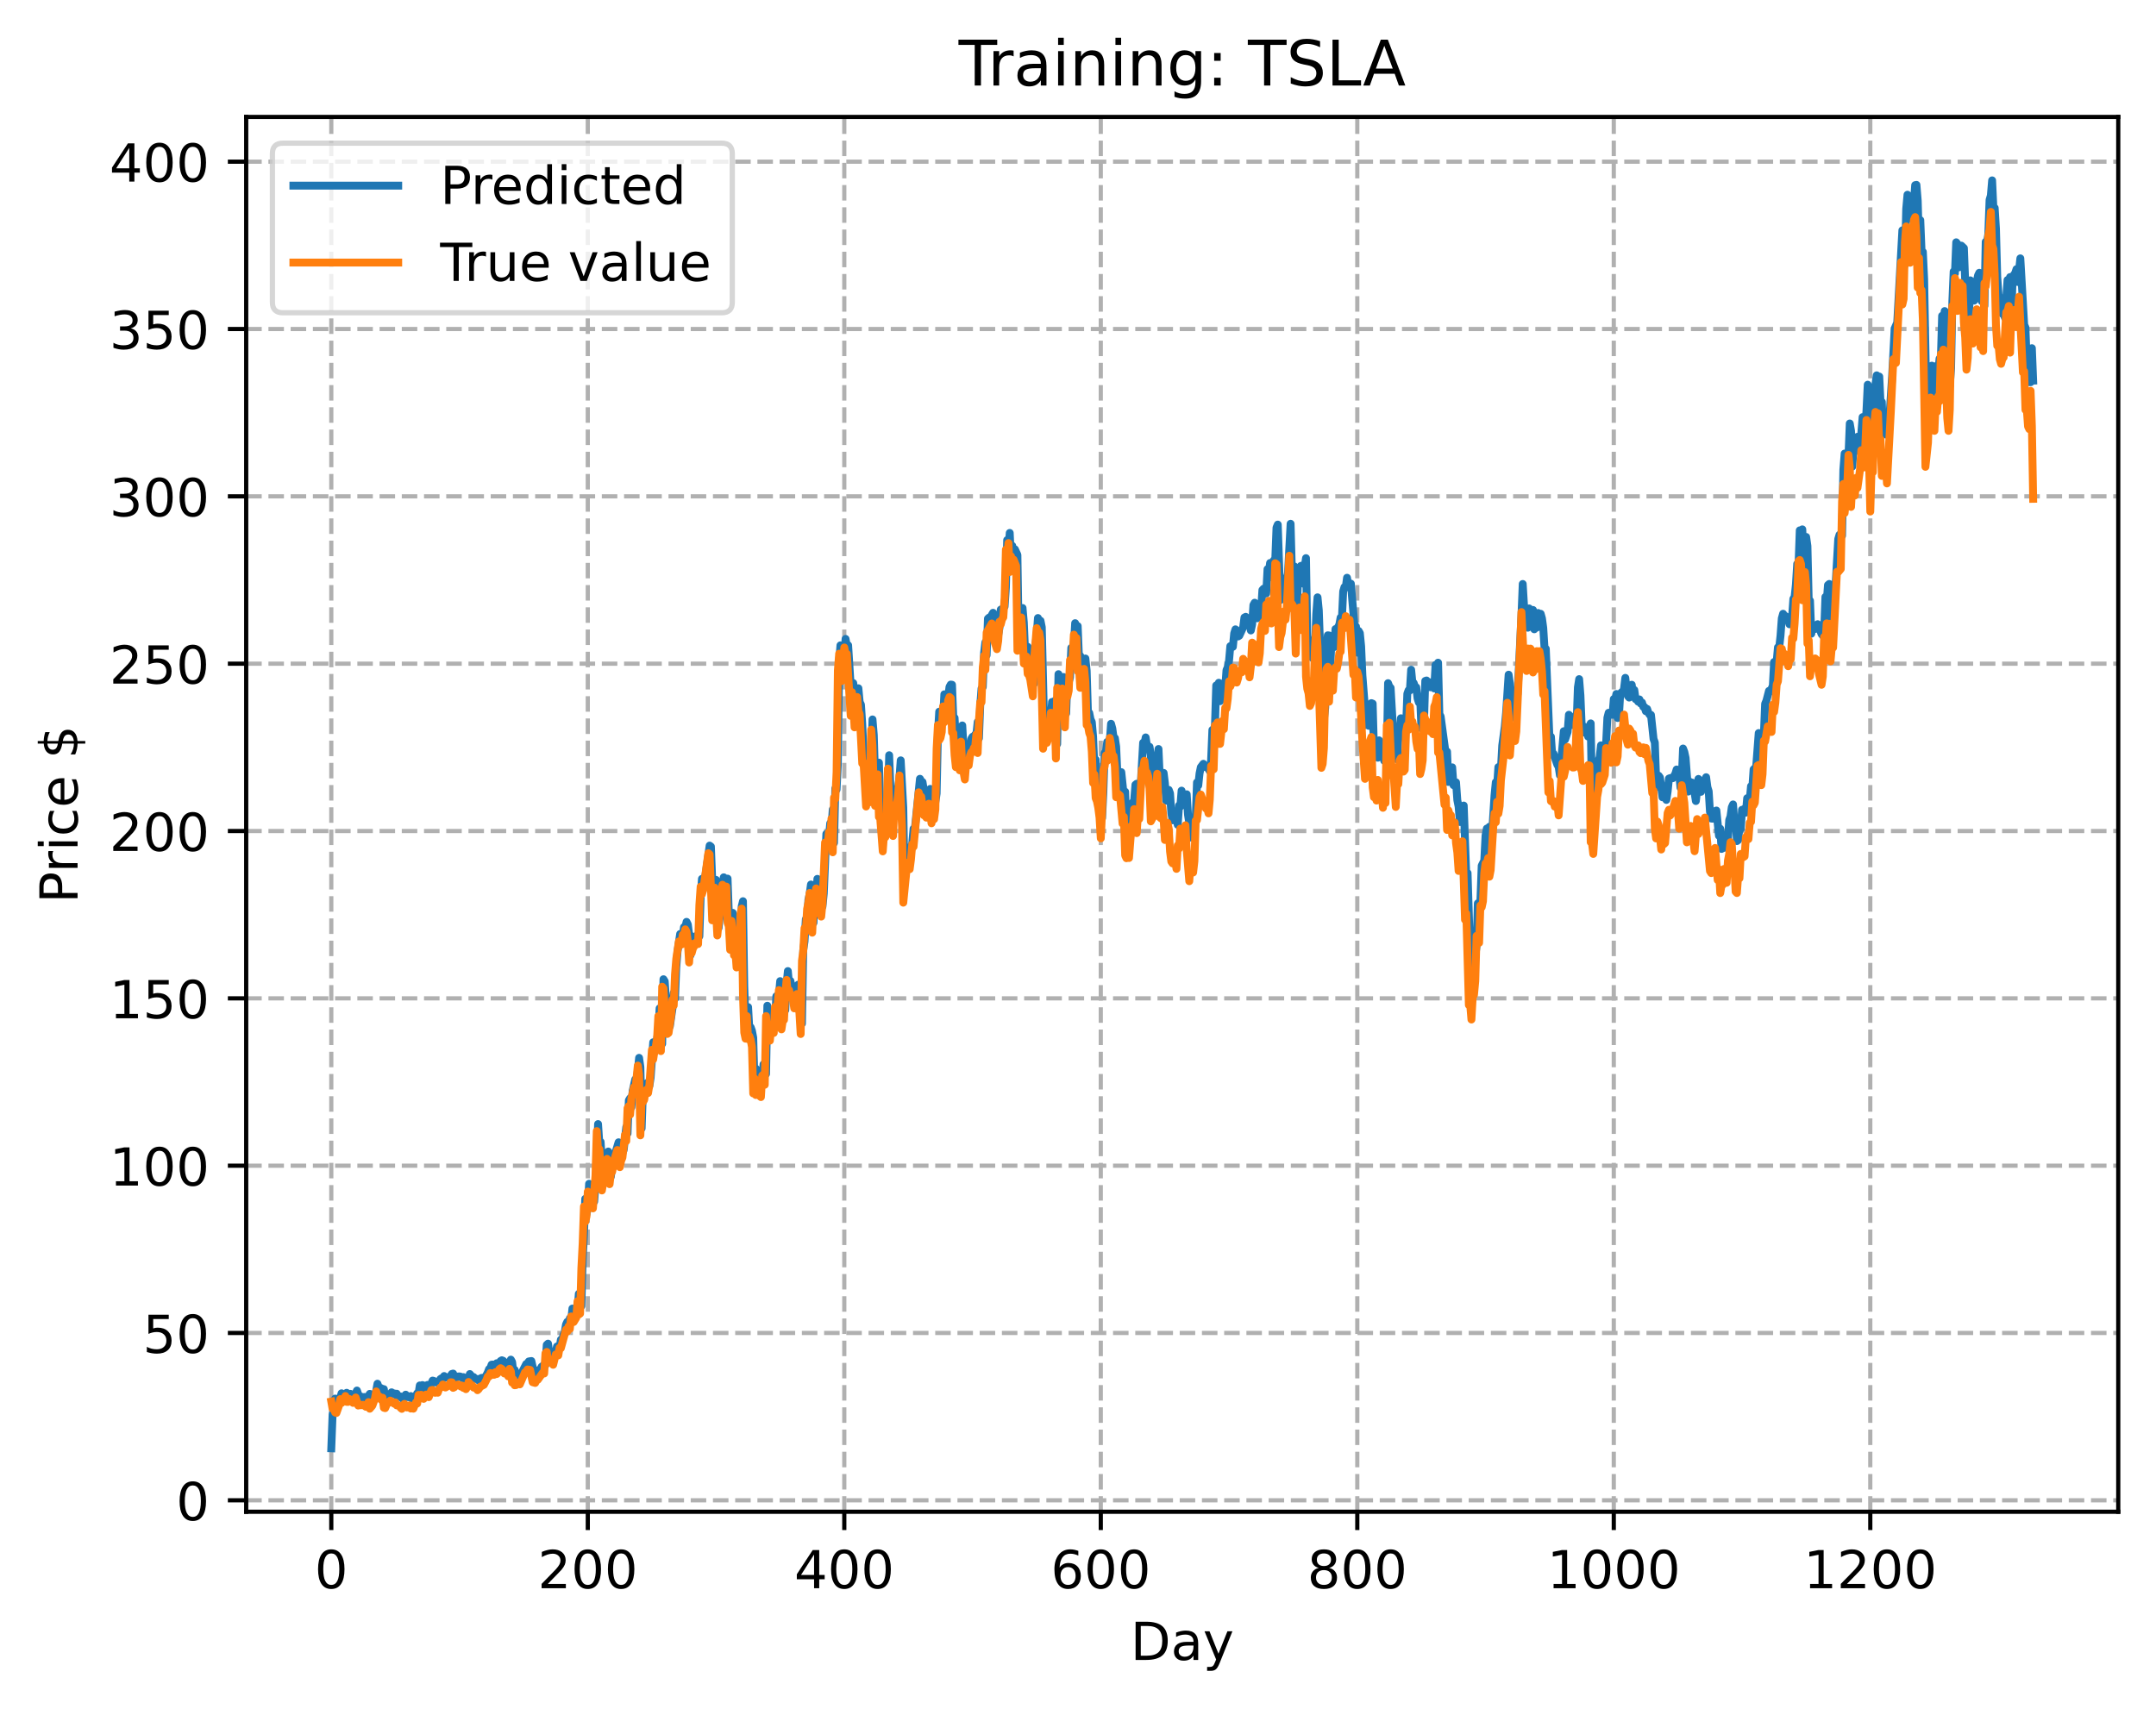 <?xml version="1.0" encoding="utf-8" standalone="no"?>
<!DOCTYPE svg PUBLIC "-//W3C//DTD SVG 1.1//EN"
  "http://www.w3.org/Graphics/SVG/1.1/DTD/svg11.dtd">
<!-- Created with matplotlib (https://matplotlib.org/) -->
<svg height="325.986pt" version="1.1" viewBox="0 0 411.286 325.986" width="411.286pt" xmlns="http://www.w3.org/2000/svg" xmlns:xlink="http://www.w3.org/1999/xlink">
 <defs>
  <style type="text/css">
*{stroke-linecap:butt;stroke-linejoin:round;}
  </style>
 </defs>
 <g id="figure_1">
  <g id="patch_1">
   <path d="M 0 325.986 
L 411.286 325.986 
L 411.286 0 
L 0 0 
z
" style="fill:#ffffff;"/>
  </g>
  <g id="axes_1">
   <g id="patch_2">
    <path d="M 46.966 288.43 
L 404.086 288.43 
L 404.086 22.318 
L 46.966 22.318 
z
" style="fill:#ffffff;"/>
   </g>
   <g id="matplotlib.axis_1">
    <g id="xtick_1">
     <g id="line2d_1">
      <path clip-path="url(#p204cd0454e)" d="M 63.198 288.43 
L 63.198 22.318 
" style="fill:none;stroke:#b0b0b0;stroke-dasharray:2.96,1.28;stroke-dashoffset:0;stroke-width:0.8;"/>
     </g>
     <g id="line2d_2">
      <defs>
       <path d="M 0 0 
L 0 3.5 
" id="m864c9a9054" style="stroke:#000000;stroke-width:0.8;"/>
      </defs>
      <g>
       <use style="stroke:#000000;stroke-width:0.8;" x="63.198" xlink:href="#m864c9a9054" y="288.43"/>
      </g>
     </g>
     <g id="text_1">
      <!-- 0 -->
      <defs>
       <path d="M 31.781 66.406 
Q 24.172 66.406 20.328 58.906 
Q 16.5 51.422 16.5 36.375 
Q 16.5 21.391 20.328 13.891 
Q 24.172 6.391 31.781 6.391 
Q 39.453 6.391 43.281 13.891 
Q 47.125 21.391 47.125 36.375 
Q 47.125 51.422 43.281 58.906 
Q 39.453 66.406 31.781 66.406 
z
M 31.781 74.219 
Q 44.047 74.219 50.516 64.516 
Q 56.984 54.828 56.984 36.375 
Q 56.984 17.969 50.516 8.266 
Q 44.047 -1.422 31.781 -1.422 
Q 19.531 -1.422 13.062 8.266 
Q 6.594 17.969 6.594 36.375 
Q 6.594 54.828 13.062 64.516 
Q 19.531 74.219 31.781 74.219 
z
" id="DejaVuSans-48"/>
      </defs>
      <g transform="translate(60.017 303.029)scale(0.1 -0.1)">
       <use xlink:href="#DejaVuSans-48"/>
      </g>
     </g>
    </g>
    <g id="xtick_2">
     <g id="line2d_3">
      <path clip-path="url(#p204cd0454e)" d="M 112.129 288.43 
L 112.129 22.318 
" style="fill:none;stroke:#b0b0b0;stroke-dasharray:2.96,1.28;stroke-dashoffset:0;stroke-width:0.8;"/>
     </g>
     <g id="line2d_4">
      <g>
       <use style="stroke:#000000;stroke-width:0.8;" x="112.129" xlink:href="#m864c9a9054" y="288.43"/>
      </g>
     </g>
     <g id="text_2">
      <!-- 200 -->
      <defs>
       <path d="M 19.188 8.297 
L 53.609 8.297 
L 53.609 0 
L 7.328 0 
L 7.328 8.297 
Q 12.938 14.109 22.625 23.891 
Q 32.328 33.688 34.812 36.531 
Q 39.547 41.844 41.422 45.531 
Q 43.312 49.219 43.312 52.781 
Q 43.312 58.594 39.234 62.25 
Q 35.156 65.922 28.609 65.922 
Q 23.969 65.922 18.812 64.312 
Q 13.672 62.703 7.812 59.422 
L 7.812 69.391 
Q 13.766 71.781 18.938 73 
Q 24.125 74.219 28.422 74.219 
Q 39.75 74.219 46.484 68.547 
Q 53.219 62.891 53.219 53.422 
Q 53.219 48.922 51.531 44.891 
Q 49.859 40.875 45.406 35.406 
Q 44.188 33.984 37.641 27.219 
Q 31.109 20.453 19.188 8.297 
z
" id="DejaVuSans-50"/>
      </defs>
      <g transform="translate(102.585 303.029)scale(0.1 -0.1)">
       <use xlink:href="#DejaVuSans-50"/>
       <use x="63.623" xlink:href="#DejaVuSans-48"/>
       <use x="127.246" xlink:href="#DejaVuSans-48"/>
      </g>
     </g>
    </g>
    <g id="xtick_3">
     <g id="line2d_5">
      <path clip-path="url(#p204cd0454e)" d="M 161.06 288.43 
L 161.06 22.318 
" style="fill:none;stroke:#b0b0b0;stroke-dasharray:2.96,1.28;stroke-dashoffset:0;stroke-width:0.8;"/>
     </g>
     <g id="line2d_6">
      <g>
       <use style="stroke:#000000;stroke-width:0.8;" x="161.06" xlink:href="#m864c9a9054" y="288.43"/>
      </g>
     </g>
     <g id="text_3">
      <!-- 400 -->
      <defs>
       <path d="M 37.797 64.312 
L 12.891 25.391 
L 37.797 25.391 
z
M 35.203 72.906 
L 47.609 72.906 
L 47.609 25.391 
L 58.016 25.391 
L 58.016 17.188 
L 47.609 17.188 
L 47.609 0 
L 37.797 0 
L 37.797 17.188 
L 4.891 17.188 
L 4.891 26.703 
z
" id="DejaVuSans-52"/>
      </defs>
      <g transform="translate(151.516 303.029)scale(0.1 -0.1)">
       <use xlink:href="#DejaVuSans-52"/>
       <use x="63.623" xlink:href="#DejaVuSans-48"/>
       <use x="127.246" xlink:href="#DejaVuSans-48"/>
      </g>
     </g>
    </g>
    <g id="xtick_4">
     <g id="line2d_7">
      <path clip-path="url(#p204cd0454e)" d="M 209.99 288.43 
L 209.99 22.318 
" style="fill:none;stroke:#b0b0b0;stroke-dasharray:2.96,1.28;stroke-dashoffset:0;stroke-width:0.8;"/>
     </g>
     <g id="line2d_8">
      <g>
       <use style="stroke:#000000;stroke-width:0.8;" x="209.99" xlink:href="#m864c9a9054" y="288.43"/>
      </g>
     </g>
     <g id="text_4">
      <!-- 600 -->
      <defs>
       <path d="M 33.016 40.375 
Q 26.375 40.375 22.484 35.828 
Q 18.609 31.297 18.609 23.391 
Q 18.609 15.531 22.484 10.953 
Q 26.375 6.391 33.016 6.391 
Q 39.656 6.391 43.531 10.953 
Q 47.406 15.531 47.406 23.391 
Q 47.406 31.297 43.531 35.828 
Q 39.656 40.375 33.016 40.375 
z
M 52.594 71.297 
L 52.594 62.312 
Q 48.875 64.062 45.094 64.984 
Q 41.312 65.922 37.594 65.922 
Q 27.828 65.922 22.672 59.328 
Q 17.531 52.734 16.797 39.406 
Q 19.672 43.656 24.016 45.922 
Q 28.375 48.188 33.594 48.188 
Q 44.578 48.188 50.953 41.516 
Q 57.328 34.859 57.328 23.391 
Q 57.328 12.156 50.688 5.359 
Q 44.047 -1.422 33.016 -1.422 
Q 20.359 -1.422 13.672 8.266 
Q 6.984 17.969 6.984 36.375 
Q 6.984 53.656 15.188 63.938 
Q 23.391 74.219 37.203 74.219 
Q 40.922 74.219 44.703 73.484 
Q 48.484 72.75 52.594 71.297 
z
" id="DejaVuSans-54"/>
      </defs>
      <g transform="translate(200.446 303.029)scale(0.1 -0.1)">
       <use xlink:href="#DejaVuSans-54"/>
       <use x="63.623" xlink:href="#DejaVuSans-48"/>
       <use x="127.246" xlink:href="#DejaVuSans-48"/>
      </g>
     </g>
    </g>
    <g id="xtick_5">
     <g id="line2d_9">
      <path clip-path="url(#p204cd0454e)" d="M 258.921 288.43 
L 258.921 22.318 
" style="fill:none;stroke:#b0b0b0;stroke-dasharray:2.96,1.28;stroke-dashoffset:0;stroke-width:0.8;"/>
     </g>
     <g id="line2d_10">
      <g>
       <use style="stroke:#000000;stroke-width:0.8;" x="258.921" xlink:href="#m864c9a9054" y="288.43"/>
      </g>
     </g>
     <g id="text_5">
      <!-- 800 -->
      <defs>
       <path d="M 31.781 34.625 
Q 24.75 34.625 20.719 30.859 
Q 16.703 27.094 16.703 20.516 
Q 16.703 13.922 20.719 10.156 
Q 24.75 6.391 31.781 6.391 
Q 38.812 6.391 42.859 10.172 
Q 46.922 13.969 46.922 20.516 
Q 46.922 27.094 42.891 30.859 
Q 38.875 34.625 31.781 34.625 
z
M 21.922 38.812 
Q 15.578 40.375 12.031 44.719 
Q 8.5 49.078 8.5 55.328 
Q 8.5 64.062 14.719 69.141 
Q 20.953 74.219 31.781 74.219 
Q 42.672 74.219 48.875 69.141 
Q 55.078 64.062 55.078 55.328 
Q 55.078 49.078 51.531 44.719 
Q 48 40.375 41.703 38.812 
Q 48.828 37.156 52.797 32.312 
Q 56.781 27.484 56.781 20.516 
Q 56.781 9.906 50.312 4.234 
Q 43.844 -1.422 31.781 -1.422 
Q 19.734 -1.422 13.25 4.234 
Q 6.781 9.906 6.781 20.516 
Q 6.781 27.484 10.781 32.312 
Q 14.797 37.156 21.922 38.812 
z
M 18.312 54.391 
Q 18.312 48.734 21.844 45.562 
Q 25.391 42.391 31.781 42.391 
Q 38.141 42.391 41.719 45.562 
Q 45.312 48.734 45.312 54.391 
Q 45.312 60.062 41.719 63.234 
Q 38.141 66.406 31.781 66.406 
Q 25.391 66.406 21.844 63.234 
Q 18.312 60.062 18.312 54.391 
z
" id="DejaVuSans-56"/>
      </defs>
      <g transform="translate(249.377 303.029)scale(0.1 -0.1)">
       <use xlink:href="#DejaVuSans-56"/>
       <use x="63.623" xlink:href="#DejaVuSans-48"/>
       <use x="127.246" xlink:href="#DejaVuSans-48"/>
      </g>
     </g>
    </g>
    <g id="xtick_6">
     <g id="line2d_11">
      <path clip-path="url(#p204cd0454e)" d="M 307.851 288.43 
L 307.851 22.318 
" style="fill:none;stroke:#b0b0b0;stroke-dasharray:2.96,1.28;stroke-dashoffset:0;stroke-width:0.8;"/>
     </g>
     <g id="line2d_12">
      <g>
       <use style="stroke:#000000;stroke-width:0.8;" x="307.851" xlink:href="#m864c9a9054" y="288.43"/>
      </g>
     </g>
     <g id="text_6">
      <!-- 1000 -->
      <defs>
       <path d="M 12.406 8.297 
L 28.516 8.297 
L 28.516 63.922 
L 10.984 60.406 
L 10.984 69.391 
L 28.422 72.906 
L 38.281 72.906 
L 38.281 8.297 
L 54.391 8.297 
L 54.391 0 
L 12.406 0 
z
" id="DejaVuSans-49"/>
      </defs>
      <g transform="translate(295.126 303.029)scale(0.1 -0.1)">
       <use xlink:href="#DejaVuSans-49"/>
       <use x="63.623" xlink:href="#DejaVuSans-48"/>
       <use x="127.246" xlink:href="#DejaVuSans-48"/>
       <use x="190.869" xlink:href="#DejaVuSans-48"/>
      </g>
     </g>
    </g>
    <g id="xtick_7">
     <g id="line2d_13">
      <path clip-path="url(#p204cd0454e)" d="M 356.782 288.43 
L 356.782 22.318 
" style="fill:none;stroke:#b0b0b0;stroke-dasharray:2.96,1.28;stroke-dashoffset:0;stroke-width:0.8;"/>
     </g>
     <g id="line2d_14">
      <g>
       <use style="stroke:#000000;stroke-width:0.8;" x="356.782" xlink:href="#m864c9a9054" y="288.43"/>
      </g>
     </g>
     <g id="text_7">
      <!-- 1200 -->
      <g transform="translate(344.057 303.029)scale(0.1 -0.1)">
       <use xlink:href="#DejaVuSans-49"/>
       <use x="63.623" xlink:href="#DejaVuSans-50"/>
       <use x="127.246" xlink:href="#DejaVuSans-48"/>
       <use x="190.869" xlink:href="#DejaVuSans-48"/>
      </g>
     </g>
    </g>
    <g id="text_8">
     <!-- Day -->
     <defs>
      <path d="M 19.672 64.797 
L 19.672 8.109 
L 31.594 8.109 
Q 46.688 8.109 53.688 14.938 
Q 60.688 21.781 60.688 36.531 
Q 60.688 51.172 53.688 57.984 
Q 46.688 64.797 31.594 64.797 
z
M 9.812 72.906 
L 30.078 72.906 
Q 51.266 72.906 61.172 64.094 
Q 71.094 55.281 71.094 36.531 
Q 71.094 17.672 61.125 8.828 
Q 51.172 0 30.078 0 
L 9.812 0 
z
" id="DejaVuSans-68"/>
      <path d="M 34.281 27.484 
Q 23.391 27.484 19.188 25 
Q 14.984 22.516 14.984 16.5 
Q 14.984 11.719 18.141 8.906 
Q 21.297 6.109 26.703 6.109 
Q 34.188 6.109 38.703 11.406 
Q 43.219 16.703 43.219 25.484 
L 43.219 27.484 
z
M 52.203 31.203 
L 52.203 0 
L 43.219 0 
L 43.219 8.297 
Q 40.141 3.328 35.547 0.953 
Q 30.953 -1.422 24.312 -1.422 
Q 15.922 -1.422 10.953 3.297 
Q 6 8.016 6 15.922 
Q 6 25.141 12.172 29.828 
Q 18.359 34.516 30.609 34.516 
L 43.219 34.516 
L 43.219 35.406 
Q 43.219 41.609 39.141 45 
Q 35.062 48.391 27.688 48.391 
Q 23 48.391 18.547 47.266 
Q 14.109 46.141 10.016 43.891 
L 10.016 52.203 
Q 14.938 54.109 19.578 55.047 
Q 24.219 56 28.609 56 
Q 40.484 56 46.344 49.844 
Q 52.203 43.703 52.203 31.203 
z
" id="DejaVuSans-97"/>
      <path d="M 32.172 -5.078 
Q 28.375 -14.844 24.75 -17.812 
Q 21.141 -20.797 15.094 -20.797 
L 7.906 -20.797 
L 7.906 -13.281 
L 13.188 -13.281 
Q 16.891 -13.281 18.938 -11.516 
Q 21 -9.766 23.484 -3.219 
L 25.094 0.875 
L 2.984 54.688 
L 12.5 54.688 
L 29.594 11.922 
L 46.688 54.688 
L 56.203 54.688 
z
" id="DejaVuSans-121"/>
     </defs>
     <g transform="translate(215.652 316.707)scale(0.1 -0.1)">
      <use xlink:href="#DejaVuSans-68"/>
      <use x="77.002" xlink:href="#DejaVuSans-97"/>
      <use x="138.281" xlink:href="#DejaVuSans-121"/>
     </g>
    </g>
   </g>
   <g id="matplotlib.axis_2">
    <g id="ytick_1">
     <g id="line2d_15">
      <path clip-path="url(#p204cd0454e)" d="M 46.966 286.253 
L 404.086 286.253 
" style="fill:none;stroke:#b0b0b0;stroke-dasharray:2.96,1.28;stroke-dashoffset:0;stroke-width:0.8;"/>
     </g>
     <g id="line2d_16">
      <defs>
       <path d="M 0 0 
L -3.5 0 
" id="m0d9db7a75f" style="stroke:#000000;stroke-width:0.8;"/>
      </defs>
      <g>
       <use style="stroke:#000000;stroke-width:0.8;" x="46.966" xlink:href="#m0d9db7a75f" y="286.253"/>
      </g>
     </g>
     <g id="text_9">
      <!-- 0 -->
      <g transform="translate(33.603 290.052)scale(0.1 -0.1)">
       <use xlink:href="#DejaVuSans-48"/>
      </g>
     </g>
    </g>
    <g id="ytick_2">
     <g id="line2d_17">
      <path clip-path="url(#p204cd0454e)" d="M 46.966 254.327 
L 404.086 254.327 
" style="fill:none;stroke:#b0b0b0;stroke-dasharray:2.96,1.28;stroke-dashoffset:0;stroke-width:0.8;"/>
     </g>
     <g id="line2d_18">
      <g>
       <use style="stroke:#000000;stroke-width:0.8;" x="46.966" xlink:href="#m0d9db7a75f" y="254.327"/>
      </g>
     </g>
     <g id="text_10">
      <!-- 50 -->
      <defs>
       <path d="M 10.797 72.906 
L 49.516 72.906 
L 49.516 64.594 
L 19.828 64.594 
L 19.828 46.734 
Q 21.969 47.469 24.109 47.828 
Q 26.266 48.188 28.422 48.188 
Q 40.625 48.188 47.75 41.5 
Q 54.891 34.812 54.891 23.391 
Q 54.891 11.625 47.562 5.094 
Q 40.234 -1.422 26.906 -1.422 
Q 22.312 -1.422 17.547 -0.641 
Q 12.797 0.141 7.719 1.703 
L 7.719 11.625 
Q 12.109 9.234 16.797 8.062 
Q 21.484 6.891 26.703 6.891 
Q 35.156 6.891 40.078 11.328 
Q 45.016 15.766 45.016 23.391 
Q 45.016 31 40.078 35.438 
Q 35.156 39.891 26.703 39.891 
Q 22.75 39.891 18.812 39.016 
Q 14.891 38.141 10.797 36.281 
z
" id="DejaVuSans-53"/>
      </defs>
      <g transform="translate(27.241 258.127)scale(0.1 -0.1)">
       <use xlink:href="#DejaVuSans-53"/>
       <use x="63.623" xlink:href="#DejaVuSans-48"/>
      </g>
     </g>
    </g>
    <g id="ytick_3">
     <g id="line2d_19">
      <path clip-path="url(#p204cd0454e)" d="M 46.966 222.402 
L 404.086 222.402 
" style="fill:none;stroke:#b0b0b0;stroke-dasharray:2.96,1.28;stroke-dashoffset:0;stroke-width:0.8;"/>
     </g>
     <g id="line2d_20">
      <g>
       <use style="stroke:#000000;stroke-width:0.8;" x="46.966" xlink:href="#m0d9db7a75f" y="222.402"/>
      </g>
     </g>
     <g id="text_11">
      <!-- 100 -->
      <g transform="translate(20.878 226.201)scale(0.1 -0.1)">
       <use xlink:href="#DejaVuSans-49"/>
       <use x="63.623" xlink:href="#DejaVuSans-48"/>
       <use x="127.246" xlink:href="#DejaVuSans-48"/>
      </g>
     </g>
    </g>
    <g id="ytick_4">
     <g id="line2d_21">
      <path clip-path="url(#p204cd0454e)" d="M 46.966 190.477 
L 404.086 190.477 
" style="fill:none;stroke:#b0b0b0;stroke-dasharray:2.96,1.28;stroke-dashoffset:0;stroke-width:0.8;"/>
     </g>
     <g id="line2d_22">
      <g>
       <use style="stroke:#000000;stroke-width:0.8;" x="46.966" xlink:href="#m0d9db7a75f" y="190.477"/>
      </g>
     </g>
     <g id="text_12">
      <!-- 150 -->
      <g transform="translate(20.878 194.276)scale(0.1 -0.1)">
       <use xlink:href="#DejaVuSans-49"/>
       <use x="63.623" xlink:href="#DejaVuSans-53"/>
       <use x="127.246" xlink:href="#DejaVuSans-48"/>
      </g>
     </g>
    </g>
    <g id="ytick_5">
     <g id="line2d_23">
      <path clip-path="url(#p204cd0454e)" d="M 46.966 158.551 
L 404.086 158.551 
" style="fill:none;stroke:#b0b0b0;stroke-dasharray:2.96,1.28;stroke-dashoffset:0;stroke-width:0.8;"/>
     </g>
     <g id="line2d_24">
      <g>
       <use style="stroke:#000000;stroke-width:0.8;" x="46.966" xlink:href="#m0d9db7a75f" y="158.551"/>
      </g>
     </g>
     <g id="text_13">
      <!-- 200 -->
      <g transform="translate(20.878 162.351)scale(0.1 -0.1)">
       <use xlink:href="#DejaVuSans-50"/>
       <use x="63.623" xlink:href="#DejaVuSans-48"/>
       <use x="127.246" xlink:href="#DejaVuSans-48"/>
      </g>
     </g>
    </g>
    <g id="ytick_6">
     <g id="line2d_25">
      <path clip-path="url(#p204cd0454e)" d="M 46.966 126.626 
L 404.086 126.626 
" style="fill:none;stroke:#b0b0b0;stroke-dasharray:2.96,1.28;stroke-dashoffset:0;stroke-width:0.8;"/>
     </g>
     <g id="line2d_26">
      <g>
       <use style="stroke:#000000;stroke-width:0.8;" x="46.966" xlink:href="#m0d9db7a75f" y="126.626"/>
      </g>
     </g>
     <g id="text_14">
      <!-- 250 -->
      <g transform="translate(20.878 130.425)scale(0.1 -0.1)">
       <use xlink:href="#DejaVuSans-50"/>
       <use x="63.623" xlink:href="#DejaVuSans-53"/>
       <use x="127.246" xlink:href="#DejaVuSans-48"/>
      </g>
     </g>
    </g>
    <g id="ytick_7">
     <g id="line2d_27">
      <path clip-path="url(#p204cd0454e)" d="M 46.966 94.701 
L 404.086 94.701 
" style="fill:none;stroke:#b0b0b0;stroke-dasharray:2.96,1.28;stroke-dashoffset:0;stroke-width:0.8;"/>
     </g>
     <g id="line2d_28">
      <g>
       <use style="stroke:#000000;stroke-width:0.8;" x="46.966" xlink:href="#m0d9db7a75f" y="94.701"/>
      </g>
     </g>
     <g id="text_15">
      <!-- 300 -->
      <defs>
       <path d="M 40.578 39.312 
Q 47.656 37.797 51.625 33 
Q 55.609 28.219 55.609 21.188 
Q 55.609 10.406 48.188 4.484 
Q 40.766 -1.422 27.094 -1.422 
Q 22.516 -1.422 17.656 -0.516 
Q 12.797 0.391 7.625 2.203 
L 7.625 11.719 
Q 11.719 9.328 16.594 8.109 
Q 21.484 6.891 26.812 6.891 
Q 36.078 6.891 40.938 10.547 
Q 45.797 14.203 45.797 21.188 
Q 45.797 27.641 41.281 31.266 
Q 36.766 34.906 28.719 34.906 
L 20.219 34.906 
L 20.219 43.016 
L 29.109 43.016 
Q 36.375 43.016 40.234 45.922 
Q 44.094 48.828 44.094 54.297 
Q 44.094 59.906 40.109 62.906 
Q 36.141 65.922 28.719 65.922 
Q 24.656 65.922 20.016 65.031 
Q 15.375 64.156 9.812 62.312 
L 9.812 71.094 
Q 15.438 72.656 20.344 73.438 
Q 25.25 74.219 29.594 74.219 
Q 40.828 74.219 47.359 69.109 
Q 53.906 64.016 53.906 55.328 
Q 53.906 49.266 50.438 45.094 
Q 46.969 40.922 40.578 39.312 
z
" id="DejaVuSans-51"/>
      </defs>
      <g transform="translate(20.878 98.5)scale(0.1 -0.1)">
       <use xlink:href="#DejaVuSans-51"/>
       <use x="63.623" xlink:href="#DejaVuSans-48"/>
       <use x="127.246" xlink:href="#DejaVuSans-48"/>
      </g>
     </g>
    </g>
    <g id="ytick_8">
     <g id="line2d_29">
      <path clip-path="url(#p204cd0454e)" d="M 46.966 62.775 
L 404.086 62.775 
" style="fill:none;stroke:#b0b0b0;stroke-dasharray:2.96,1.28;stroke-dashoffset:0;stroke-width:0.8;"/>
     </g>
     <g id="line2d_30">
      <g>
       <use style="stroke:#000000;stroke-width:0.8;" x="46.966" xlink:href="#m0d9db7a75f" y="62.775"/>
      </g>
     </g>
     <g id="text_16">
      <!-- 350 -->
      <g transform="translate(20.878 66.575)scale(0.1 -0.1)">
       <use xlink:href="#DejaVuSans-51"/>
       <use x="63.623" xlink:href="#DejaVuSans-53"/>
       <use x="127.246" xlink:href="#DejaVuSans-48"/>
      </g>
     </g>
    </g>
    <g id="ytick_9">
     <g id="line2d_31">
      <path clip-path="url(#p204cd0454e)" d="M 46.966 30.85 
L 404.086 30.85 
" style="fill:none;stroke:#b0b0b0;stroke-dasharray:2.96,1.28;stroke-dashoffset:0;stroke-width:0.8;"/>
     </g>
     <g id="line2d_32">
      <g>
       <use style="stroke:#000000;stroke-width:0.8;" x="46.966" xlink:href="#m0d9db7a75f" y="30.85"/>
      </g>
     </g>
     <g id="text_17">
      <!-- 400 -->
      <g transform="translate(20.878 34.649)scale(0.1 -0.1)">
       <use xlink:href="#DejaVuSans-52"/>
       <use x="63.623" xlink:href="#DejaVuSans-48"/>
       <use x="127.246" xlink:href="#DejaVuSans-48"/>
      </g>
     </g>
    </g>
    <g id="text_18">
     <!-- Price $ -->
     <defs>
      <path d="M 19.672 64.797 
L 19.672 37.406 
L 32.078 37.406 
Q 38.969 37.406 42.719 40.969 
Q 46.484 44.531 46.484 51.125 
Q 46.484 57.672 42.719 61.234 
Q 38.969 64.797 32.078 64.797 
z
M 9.812 72.906 
L 32.078 72.906 
Q 44.344 72.906 50.609 67.359 
Q 56.891 61.812 56.891 51.125 
Q 56.891 40.328 50.609 34.812 
Q 44.344 29.297 32.078 29.297 
L 19.672 29.297 
L 19.672 0 
L 9.812 0 
z
" id="DejaVuSans-80"/>
      <path d="M 41.109 46.297 
Q 39.594 47.172 37.812 47.578 
Q 36.031 48 33.891 48 
Q 26.266 48 22.188 43.047 
Q 18.109 38.094 18.109 28.812 
L 18.109 0 
L 9.078 0 
L 9.078 54.688 
L 18.109 54.688 
L 18.109 46.188 
Q 20.953 51.172 25.484 53.578 
Q 30.031 56 36.531 56 
Q 37.453 56 38.578 55.875 
Q 39.703 55.766 41.062 55.516 
z
" id="DejaVuSans-114"/>
      <path d="M 9.422 54.688 
L 18.406 54.688 
L 18.406 0 
L 9.422 0 
z
M 9.422 75.984 
L 18.406 75.984 
L 18.406 64.594 
L 9.422 64.594 
z
" id="DejaVuSans-105"/>
      <path d="M 48.781 52.594 
L 48.781 44.188 
Q 44.969 46.297 41.141 47.344 
Q 37.312 48.391 33.406 48.391 
Q 24.656 48.391 19.812 42.844 
Q 14.984 37.312 14.984 27.297 
Q 14.984 17.281 19.812 11.734 
Q 24.656 6.203 33.406 6.203 
Q 37.312 6.203 41.141 7.25 
Q 44.969 8.297 48.781 10.406 
L 48.781 2.094 
Q 45.016 0.344 40.984 -0.531 
Q 36.969 -1.422 32.422 -1.422 
Q 20.062 -1.422 12.781 6.344 
Q 5.516 14.109 5.516 27.297 
Q 5.516 40.672 12.859 48.328 
Q 20.219 56 33.016 56 
Q 37.156 56 41.109 55.141 
Q 45.062 54.297 48.781 52.594 
z
" id="DejaVuSans-99"/>
      <path d="M 56.203 29.594 
L 56.203 25.203 
L 14.891 25.203 
Q 15.484 15.922 20.484 11.062 
Q 25.484 6.203 34.422 6.203 
Q 39.594 6.203 44.453 7.469 
Q 49.312 8.734 54.109 11.281 
L 54.109 2.781 
Q 49.266 0.734 44.188 -0.344 
Q 39.109 -1.422 33.891 -1.422 
Q 20.797 -1.422 13.156 6.188 
Q 5.516 13.812 5.516 26.812 
Q 5.516 40.234 12.766 48.109 
Q 20.016 56 32.328 56 
Q 43.359 56 49.781 48.891 
Q 56.203 41.797 56.203 29.594 
z
M 47.219 32.234 
Q 47.125 39.594 43.094 43.984 
Q 39.062 48.391 32.422 48.391 
Q 24.906 48.391 20.391 44.141 
Q 15.875 39.891 15.188 32.172 
z
" id="DejaVuSans-101"/>
      <path id="DejaVuSans-32"/>
      <path d="M 33.797 -14.703 
L 28.906 -14.703 
L 28.859 0 
Q 23.734 0.094 18.609 1.188 
Q 13.484 2.297 8.297 4.5 
L 8.297 13.281 
Q 13.281 10.156 18.375 8.562 
Q 23.484 6.984 28.906 6.938 
L 28.906 29.203 
Q 18.109 30.953 13.203 35.156 
Q 8.297 39.359 8.297 46.688 
Q 8.297 54.641 13.625 59.219 
Q 18.953 63.812 28.906 64.5 
L 28.906 75.984 
L 33.797 75.984 
L 33.797 64.656 
Q 38.328 64.453 42.578 63.688 
Q 46.828 62.938 50.875 61.625 
L 50.875 53.078 
Q 46.828 55.125 42.547 56.25 
Q 38.281 57.375 33.797 57.562 
L 33.797 36.719 
Q 44.875 35.016 50.094 30.609 
Q 55.328 26.219 55.328 18.609 
Q 55.328 10.359 49.781 5.594 
Q 44.234 0.828 33.797 0.094 
z
M 28.906 37.594 
L 28.906 57.625 
Q 23.25 56.984 20.266 54.391 
Q 17.281 51.812 17.281 47.516 
Q 17.281 43.312 20.031 40.969 
Q 22.797 38.625 28.906 37.594 
z
M 33.797 28.219 
L 33.797 7.078 
Q 39.984 7.906 43.141 10.594 
Q 46.297 13.281 46.297 17.672 
Q 46.297 21.969 43.281 24.5 
Q 40.281 27.047 33.797 28.219 
z
" id="DejaVuSans-36"/>
     </defs>
     <g transform="translate(14.798 172.342)rotate(-90)scale(0.1 -0.1)">
      <use xlink:href="#DejaVuSans-80"/>
      <use x="58.553" xlink:href="#DejaVuSans-114"/>
      <use x="99.666" xlink:href="#DejaVuSans-105"/>
      <use x="127.449" xlink:href="#DejaVuSans-99"/>
      <use x="182.43" xlink:href="#DejaVuSans-101"/>
      <use x="243.953" xlink:href="#DejaVuSans-32"/>
      <use x="275.74" xlink:href="#DejaVuSans-36"/>
     </g>
    </g>
   </g>
   <g id="line2d_33">
    <path clip-path="url(#p204cd0454e)" d="M 63.198 276.334 
L 63.443 269.903 
L 63.688 268.712 
L 63.932 266.839 
L 64.177 267.228 
L 64.422 267.324 
L 64.666 266.779 
L 64.911 266.631 
L 65.156 265.831 
L 65.4 266.818 
L 65.645 266.735 
L 65.89 266.51 
L 66.134 265.735 
L 66.379 266.748 
L 66.623 266.624 
L 66.868 265.937 
L 67.357 266.287 
L 67.602 266.459 
L 68.091 265.305 
L 68.581 266.731 
L 68.825 266.436 
L 69.07 266.58 
L 69.559 266.538 
L 69.804 266.734 
L 70.049 266.772 
L 70.538 265.939 
L 70.783 267.159 
L 71.272 266.654 
L 71.761 265.375 
L 72.006 264.005 
L 72.251 264.675 
L 72.74 264.873 
L 72.984 265.431 
L 73.229 265.037 
L 73.474 266.984 
L 73.718 267.041 
L 74.208 265.998 
L 74.452 266.053 
L 74.697 265.643 
L 74.942 265.91 
L 75.186 265.849 
L 75.431 266.12 
L 75.676 265.908 
L 75.92 266.42 
L 76.41 266.431 
L 76.654 266.778 
L 76.899 266.886 
L 77.388 266.094 
L 77.633 266.544 
L 78.122 266.591 
L 78.367 266.362 
L 78.611 266.891 
L 79.101 266.862 
L 79.59 265.83 
L 79.835 265.93 
L 80.079 264.331 
L 80.324 264.458 
L 80.569 264.266 
L 80.813 264.335 
L 81.058 264.866 
L 81.547 264.237 
L 81.792 264.319 
L 82.037 264.566 
L 82.526 263.406 
L 82.771 263.469 
L 83.26 263.781 
L 83.749 263.748 
L 83.994 263.131 
L 84.239 262.959 
L 84.483 262.979 
L 84.728 262.538 
L 84.972 262.871 
L 85.462 262.794 
L 85.951 262.536 
L 86.196 262.138 
L 86.44 262.067 
L 86.685 263.048 
L 86.93 262.951 
L 87.174 262.644 
L 87.664 262.606 
L 87.908 262.673 
L 88.153 262.908 
L 88.398 262.74 
L 88.642 263.199 
L 88.887 263.147 
L 89.132 263.473 
L 89.376 263.06 
L 89.621 262.157 
L 90.11 262.729 
L 90.355 262.734 
L 90.599 263.116 
L 91.089 263.1 
L 91.333 263.412 
L 91.823 262.906 
L 92.312 262.842 
L 92.557 262.808 
L 93.046 261.871 
L 93.291 261.216 
L 93.535 261.042 
L 93.78 260.366 
L 94.025 260.346 
L 94.269 260.576 
L 94.514 260.566 
L 94.759 260.097 
L 95.003 260.473 
L 95.248 260.256 
L 95.493 259.668 
L 95.737 259.53 
L 95.982 259.628 
L 96.471 260.335 
L 96.716 259.984 
L 96.96 260.067 
L 97.205 260.818 
L 97.45 259.411 
L 97.694 259.861 
L 97.939 261.937 
L 98.184 261.361 
L 98.428 262.416 
L 98.673 262.438 
L 98.918 262.133 
L 99.407 262.17 
L 100.386 260.243 
L 100.63 260.137 
L 100.875 259.755 
L 101.364 259.671 
L 101.854 261.875 
L 102.343 261.966 
L 102.587 261.457 
L 102.832 261.536 
L 103.077 261.261 
L 103.321 260.76 
L 103.811 260.406 
L 104.055 260.454 
L 104.3 256.585 
L 104.545 256.359 
L 104.789 258.375 
L 105.034 257.808 
L 105.279 258.216 
L 105.523 257.94 
L 105.768 258.81 
L 106.257 256.892 
L 106.502 256.819 
L 106.747 257.094 
L 106.991 255.609 
L 107.236 255.708 
L 107.481 254.724 
L 107.725 254.204 
L 107.97 252.715 
L 108.215 252.194 
L 108.459 252.555 
L 108.704 251.523 
L 108.948 252.07 
L 109.193 249.665 
L 109.682 250.817 
L 109.927 250.257 
L 110.172 249.994 
L 110.416 246.849 
L 110.661 249.417 
L 110.906 249.19 
L 111.15 240.502 
L 111.395 235.795 
L 111.64 228.731 
L 111.884 231.638 
L 112.129 230.579 
L 112.374 225.856 
L 112.618 226.373 
L 112.863 227.411 
L 113.108 228.968 
L 113.352 229.239 
L 113.842 222.907 
L 114.086 214.463 
L 114.331 218.124 
L 114.575 217.856 
L 115.065 225.728 
L 115.309 224.247 
L 115.554 223.93 
L 115.799 222.69 
L 116.043 219.705 
L 116.288 220.946 
L 116.533 224.47 
L 116.777 222.365 
L 117.022 222.103 
L 117.511 219.563 
L 118.001 217.942 
L 118.245 220.493 
L 118.49 221.204 
L 118.735 219.955 
L 118.979 219.394 
L 119.469 215.024 
L 119.713 216.262 
L 119.958 209.947 
L 120.203 209.537 
L 120.447 211.237 
L 120.692 208.1 
L 121.181 205.943 
L 121.426 206.753 
L 121.915 201.831 
L 122.16 203.587 
L 122.404 215.278 
L 122.649 208.08 
L 122.894 208.952 
L 123.138 208.479 
L 123.383 206.715 
L 123.628 206.503 
L 123.872 207.209 
L 124.117 205.628 
L 124.606 198.859 
L 124.851 200.731 
L 125.096 199.059 
L 125.34 198.246 
L 125.585 196.669 
L 125.83 192.383 
L 126.074 194.042 
L 126.319 199.154 
L 126.563 186.83 
L 126.808 187.236 
L 127.053 190.896 
L 127.297 192.196 
L 127.542 196.101 
L 127.787 195.8 
L 128.276 192.449 
L 128.521 189.453 
L 128.765 190.533 
L 129.01 184.561 
L 129.255 181.527 
L 129.744 178.194 
L 130.233 178.776 
L 130.478 176.882 
L 130.723 176.977 
L 130.967 175.883 
L 131.212 176.381 
L 131.457 178.289 
L 131.701 182.297 
L 131.946 178.614 
L 132.191 180.465 
L 132.435 179.523 
L 132.68 179.161 
L 132.924 178.52 
L 133.169 178.706 
L 133.414 178.638 
L 133.658 171.138 
L 133.903 167.68 
L 134.148 169.116 
L 134.392 168.326 
L 135.371 161.334 
L 135.616 161.513 
L 136.105 174.068 
L 136.35 169.169 
L 136.594 167.876 
L 137.084 177.038 
L 138.062 167.383 
L 138.307 167.593 
L 138.551 168.037 
L 138.796 167.633 
L 139.041 174.55 
L 139.285 175.224 
L 139.53 179.711 
L 139.775 174.162 
L 140.019 176.414 
L 140.264 180.72 
L 140.509 179.668 
L 140.753 183.008 
L 140.998 182.547 
L 141.243 181.194 
L 141.487 172.936 
L 141.732 171.945 
L 141.977 188.208 
L 142.221 195.358 
L 142.466 196.432 
L 142.711 192.144 
L 142.955 196.528 
L 143.2 195.996 
L 143.445 196.675 
L 143.689 197.972 
L 143.934 206.738 
L 144.178 203.883 
L 144.423 207.022 
L 144.668 206.446 
L 145.157 207.056 
L 145.402 207.124 
L 145.646 203.071 
L 145.891 203.02 
L 146.136 204.909 
L 146.38 191.885 
L 146.625 195.417 
L 146.87 194.521 
L 147.114 196.366 
L 147.359 193.75 
L 147.604 193.522 
L 147.848 194.982 
L 148.093 190.071 
L 148.582 190.002 
L 148.827 187.191 
L 149.072 189.86 
L 149.316 194.33 
L 149.561 192.798 
L 149.806 192.719 
L 150.05 187.807 
L 150.295 185.274 
L 150.539 187.958 
L 150.784 187.149 
L 151.029 188.37 
L 151.273 188.525 
L 151.518 188.83 
L 151.763 190.426 
L 152.252 187.87 
L 152.497 190.253 
L 152.741 191.324 
L 152.986 195.292 
L 153.231 181.325 
L 153.475 179.628 
L 153.72 175.393 
L 153.965 175.904 
L 154.209 171.681 
L 154.454 170.568 
L 154.699 168.757 
L 155.188 176.065 
L 155.433 170.522 
L 155.677 172.474 
L 155.922 167.681 
L 156.166 168.553 
L 156.411 171.222 
L 156.656 170.243 
L 156.9 172.954 
L 157.145 170.489 
L 157.634 159.1 
L 157.879 159.13 
L 158.124 159.827 
L 158.368 157.087 
L 158.613 157.892 
L 158.858 154.437 
L 159.102 160.812 
L 159.347 150.434 
L 159.592 150.641 
L 159.836 145.546 
L 160.081 126.253 
L 160.326 123.127 
L 160.57 123.355 
L 160.815 128.215 
L 161.304 121.901 
L 161.549 123.268 
L 161.794 123.108 
L 162.527 134.831 
L 162.772 130.325 
L 163.017 132.686 
L 163.261 136.986 
L 163.506 135.084 
L 163.751 131.317 
L 163.995 133.954 
L 164.24 134.435 
L 164.485 138.155 
L 164.729 143.594 
L 164.974 143.466 
L 165.463 151.661 
L 165.708 148.516 
L 165.953 150.928 
L 166.197 145.593 
L 166.442 137.265 
L 166.687 140.231 
L 166.931 148.425 
L 167.176 151.204 
L 167.421 146.239 
L 167.665 145.503 
L 167.91 153.487 
L 168.154 153.532 
L 168.644 159.384 
L 168.888 156.223 
L 169.133 156.715 
L 169.378 152.922 
L 169.622 144.091 
L 169.867 150.673 
L 170.112 150.456 
L 170.356 155.263 
L 170.601 155.818 
L 170.846 150.657 
L 171.335 150.247 
L 171.58 148.439 
L 171.824 145.069 
L 172.314 154.082 
L 172.558 168.237 
L 173.292 161.709 
L 173.537 161.671 
L 173.782 162.56 
L 174.026 160.813 
L 174.271 158.118 
L 174.515 158.223 
L 175.494 148.588 
L 175.739 149.059 
L 175.983 149.202 
L 176.473 152.186 
L 176.717 152.245 
L 176.962 152.668 
L 177.207 151.048 
L 177.451 150.519 
L 177.941 153.813 
L 178.185 152.622 
L 178.43 153.028 
L 178.675 151.394 
L 178.919 140.051 
L 179.164 135.784 
L 179.409 138.416 
L 179.653 138.136 
L 179.898 137.175 
L 180.142 132.468 
L 180.387 135.193 
L 180.632 132.516 
L 180.876 133.111 
L 181.121 131.056 
L 181.366 130.612 
L 181.61 130.644 
L 181.855 137.024 
L 182.1 136.967 
L 182.344 141.012 
L 182.589 143.145 
L 182.834 140.792 
L 183.078 142.999 
L 183.323 143.674 
L 183.568 138.409 
L 183.812 142.8 
L 184.302 144.94 
L 184.546 142.215 
L 184.791 142.233 
L 185.036 142.603 
L 185.28 140.97 
L 185.525 140.573 
L 185.77 140.781 
L 186.014 140.155 
L 186.259 140.154 
L 186.503 137.743 
L 186.748 140.855 
L 186.993 134.584 
L 187.237 131.382 
L 187.482 131.063 
L 187.727 124.553 
L 187.971 122.539 
L 188.216 125.007 
L 188.461 118.026 
L 188.705 117.814 
L 188.95 117.76 
L 189.439 116.918 
L 189.684 118.005 
L 189.929 119.852 
L 190.418 121.166 
L 190.663 119.767 
L 190.907 116.308 
L 191.152 116.768 
L 191.397 115.942 
L 191.641 115.726 
L 191.886 112.139 
L 192.13 103.035 
L 192.375 104.721 
L 192.62 101.678 
L 192.864 107.071 
L 193.109 104.14 
L 193.354 106.375 
L 193.598 104.795 
L 194.088 105.868 
L 194.332 121.965 
L 194.577 117.655 
L 194.822 117.405 
L 195.066 116 
L 195.311 118.781 
L 195.556 124.571 
L 195.8 124.387 
L 196.045 123.404 
L 196.29 126.621 
L 196.534 126.716 
L 196.779 127.448 
L 197.268 130.408 
L 197.513 123.37 
L 197.758 121.161 
L 198.002 117.915 
L 198.247 118.456 
L 198.491 118.434 
L 198.736 119.675 
L 199.225 139.977 
L 199.715 137.119 
L 199.959 139.131 
L 200.204 138.567 
L 200.449 136.866 
L 200.693 133.927 
L 200.938 136.357 
L 201.183 133.766 
L 201.427 133.546 
L 201.672 141.956 
L 201.917 128.625 
L 202.161 131.437 
L 202.406 131.254 
L 202.651 129.538 
L 202.895 129.166 
L 203.14 131.283 
L 203.385 136.123 
L 203.629 129.707 
L 203.874 130.188 
L 204.118 129.242 
L 204.363 123.609 
L 204.608 124.703 
L 204.852 123.177 
L 205.097 118.895 
L 205.342 121.705 
L 205.586 119.444 
L 205.831 125.636 
L 206.076 125.143 
L 206.32 128.789 
L 206.565 126.408 
L 206.81 125.711 
L 207.054 125.639 
L 207.299 127.976 
L 207.544 136.026 
L 207.788 136.013 
L 208.033 137.24 
L 208.278 137.765 
L 208.522 140.553 
L 208.767 146.381 
L 209.012 144.928 
L 209.256 149.355 
L 209.501 149.788 
L 209.746 150.76 
L 209.99 152.393 
L 210.235 156.099 
L 210.479 151.22 
L 210.724 143.667 
L 210.969 143.381 
L 211.213 141.553 
L 211.458 142.184 
L 211.703 141.473 
L 211.947 138.09 
L 212.192 138.988 
L 212.437 140.763 
L 212.681 140.821 
L 212.926 142.465 
L 213.171 148.006 
L 213.415 147.498 
L 213.905 147.32 
L 214.394 152.011 
L 214.639 151.054 
L 214.883 158.19 
L 215.128 158.373 
L 215.373 157.995 
L 215.617 158.406 
L 216.106 153.066 
L 216.351 152.797 
L 216.596 149.723 
L 216.84 149.533 
L 217.085 153.163 
L 217.33 149.768 
L 217.574 150.297 
L 218.064 141.71 
L 218.308 141.968 
L 218.553 140.698 
L 218.798 142.289 
L 219.287 142.478 
L 219.532 144.055 
L 219.776 149.809 
L 220.021 149.679 
L 220.266 149.849 
L 220.51 150.284 
L 221 142.905 
L 221.244 148.378 
L 221.489 149.697 
L 221.734 149.256 
L 221.978 147.463 
L 222.223 149.422 
L 222.467 152.779 
L 222.957 150.705 
L 223.201 151.374 
L 223.446 155.132 
L 223.691 156.513 
L 223.935 156.387 
L 224.18 154.901 
L 224.669 157.375 
L 224.914 153.675 
L 225.159 153.91 
L 225.403 150.85 
L 225.648 153.594 
L 225.893 152.718 
L 226.137 152.373 
L 226.382 151.544 
L 226.627 155.434 
L 226.871 157.084 
L 227.116 159.795 
L 227.361 156.825 
L 227.605 157.397 
L 227.85 157.611 
L 228.094 156.205 
L 228.339 149.278 
L 228.584 149.868 
L 228.828 147.567 
L 229.073 146.377 
L 229.562 145.728 
L 229.807 146.256 
L 230.052 146.386 
L 230.296 146.344 
L 230.786 147.131 
L 231.03 145.079 
L 231.275 139.265 
L 231.52 139.118 
L 231.764 138.56 
L 232.009 130.776 
L 232.254 130.873 
L 232.498 130.266 
L 232.743 133.784 
L 232.988 133.236 
L 233.232 131.101 
L 233.477 130.291 
L 233.722 131.304 
L 233.966 127.857 
L 234.211 127.316 
L 234.455 126.064 
L 234.7 123.278 
L 234.945 123.509 
L 235.189 123.408 
L 235.434 120.846 
L 235.679 120.073 
L 235.923 120.329 
L 236.168 121.436 
L 236.413 121.288 
L 237.147 119.68 
L 237.391 117.815 
L 237.636 117.685 
L 238.37 118.714 
L 238.615 120.288 
L 238.859 119.136 
L 239.104 115.428 
L 239.349 114.993 
L 239.593 117.718 
L 239.838 117.962 
L 240.082 117.795 
L 240.327 117.392 
L 240.572 116.433 
L 240.816 112.577 
L 241.061 112.309 
L 241.306 112.424 
L 241.55 113.231 
L 241.795 108.584 
L 242.04 109.277 
L 242.284 107.41 
L 242.529 107.694 
L 242.774 110.219 
L 243.018 106.883 
L 243.263 106.997 
L 243.508 100.66 
L 243.752 100.088 
L 244.242 114.501 
L 244.486 113.311 
L 244.731 113.274 
L 245.22 110.31 
L 245.465 111.055 
L 245.709 109.196 
L 246.199 99.93 
L 246.443 108.87 
L 246.933 108.073 
L 247.177 108.474 
L 247.422 115.765 
L 247.667 108.909 
L 247.911 109.088 
L 248.156 107.971 
L 248.401 107.915 
L 248.645 111.363 
L 248.89 108.143 
L 249.135 106.49 
L 249.379 121.239 
L 249.624 122.941 
L 249.869 123.248 
L 250.113 125.161 
L 250.358 125.549 
L 250.603 123.727 
L 250.847 124.138 
L 251.092 117.202 
L 251.337 113.967 
L 251.581 116.463 
L 252.315 137.272 
L 252.56 137.269 
L 252.804 135.006 
L 253.049 124.143 
L 253.294 121.209 
L 253.538 121.243 
L 253.783 126.94 
L 254.028 121.475 
L 254.272 121.928 
L 254.517 123.457 
L 254.762 120.015 
L 255.006 120.131 
L 255.496 119.166 
L 255.74 117.824 
L 255.985 118.027 
L 256.23 112.824 
L 256.474 112.007 
L 256.719 112.082 
L 256.964 110.231 
L 257.208 111.615 
L 257.453 112.097 
L 257.697 111.355 
L 258.431 119.949 
L 258.676 119.532 
L 258.921 124.51 
L 259.165 120.369 
L 259.41 120.794 
L 259.655 123.283 
L 259.899 128.879 
L 260.633 138.336 
L 260.878 137.15 
L 261.123 138.484 
L 261.367 136.766 
L 261.612 134.151 
L 261.857 134.247 
L 262.101 143.069 
L 262.346 144.117 
L 262.591 143.655 
L 262.835 144.569 
L 263.08 141.255 
L 263.325 143.672 
L 263.569 142.654 
L 263.814 142.806 
L 264.058 145.151 
L 264.303 141.519 
L 264.548 144.421 
L 264.792 130.342 
L 265.037 131.004 
L 265.282 131.24 
L 265.771 139.715 
L 266.016 138.64 
L 266.505 144.883 
L 266.75 141.09 
L 266.994 140.751 
L 267.239 137.037 
L 267.728 137.811 
L 267.973 138.582 
L 268.218 138.954 
L 268.462 132.37 
L 268.707 131.696 
L 268.952 131.729 
L 269.196 127.777 
L 269.441 130.272 
L 269.685 130.318 
L 269.93 131.048 
L 270.175 131.136 
L 270.419 133.257 
L 270.664 134.024 
L 270.909 133.104 
L 271.153 138.979 
L 271.398 138.744 
L 271.643 137.877 
L 271.887 129.916 
L 272.132 129.832 
L 272.377 130.926 
L 272.621 130.143 
L 272.866 131.126 
L 273.111 130.665 
L 273.355 130.84 
L 273.6 131.353 
L 273.845 126.87 
L 274.089 127.047 
L 274.334 126.437 
L 274.579 136.236 
L 274.823 136.689 
L 275.802 143.888 
L 276.046 143.403 
L 276.291 149.197 
L 276.536 146.377 
L 276.78 146.705 
L 277.025 146.403 
L 277.27 149.797 
L 277.514 149.941 
L 277.759 149.263 
L 278.004 152.67 
L 278.248 153.885 
L 278.493 156.835 
L 278.982 156.608 
L 279.227 153.695 
L 279.716 167.122 
L 279.961 166.57 
L 280.45 182.666 
L 280.695 183.274 
L 280.94 185.64 
L 281.184 182.109 
L 281.429 182.517 
L 281.673 180.507 
L 281.918 172.342 
L 282.163 172.587 
L 282.407 171.805 
L 282.652 165.169 
L 283.141 164.205 
L 283.386 159.425 
L 283.631 158.08 
L 283.875 158.471 
L 284.12 157.742 
L 284.365 160.289 
L 284.609 159.303 
L 285.099 151.741 
L 285.343 149.239 
L 285.588 149.984 
L 285.833 146.355 
L 286.077 147.784 
L 286.322 146.707 
L 286.567 142.254 
L 287.056 138.635 
L 287.301 136.039 
L 287.79 128.726 
L 288.034 130.379 
L 288.279 136.996 
L 288.524 134.041 
L 288.768 132.848 
L 289.013 132.279 
L 289.258 133.739 
L 289.502 132.411 
L 290.236 117.473 
L 290.481 111.418 
L 290.97 119.594 
L 291.215 119.002 
L 291.46 119.763 
L 291.704 116.082 
L 291.949 117.384 
L 292.194 116.395 
L 292.438 116.377 
L 292.683 120.065 
L 292.928 119.108 
L 293.172 119.738 
L 293.417 116.953 
L 293.661 117.68 
L 293.906 117.106 
L 294.151 117.979 
L 294.395 119.784 
L 294.64 123.674 
L 294.885 123.78 
L 295.619 141.793 
L 295.863 140.558 
L 296.108 144.041 
L 296.353 143.786 
L 297.087 145.909 
L 297.331 146.301 
L 297.576 147.925 
L 298.065 142.338 
L 298.31 139.508 
L 298.555 141.103 
L 299.044 139.641 
L 299.289 136.375 
L 299.778 136.886 
L 300.022 138.346 
L 300.267 137.963 
L 300.512 138.51 
L 300.756 138.043 
L 301.001 131.154 
L 301.246 129.573 
L 301.49 132.655 
L 301.735 138.607 
L 301.98 138.497 
L 302.224 139.774 
L 302.469 138.778 
L 302.714 139.458 
L 302.958 140.539 
L 303.203 138.545 
L 303.448 138.016 
L 303.692 152.075 
L 303.937 151.699 
L 304.182 153.311 
L 304.426 150.78 
L 304.671 149.681 
L 304.916 145.158 
L 305.16 144.464 
L 305.405 142.205 
L 305.649 142.831 
L 305.894 142.848 
L 306.139 142.184 
L 306.383 141.884 
L 306.628 136.954 
L 306.873 135.99 
L 307.117 136.43 
L 307.362 136.3 
L 307.607 136.397 
L 307.851 133.368 
L 308.096 133.573 
L 308.341 132.407 
L 308.585 136.992 
L 308.83 136.633 
L 309.075 132.423 
L 309.319 132.095 
L 309.564 132.081 
L 309.809 131.358 
L 310.053 129.332 
L 310.298 131.69 
L 310.543 132.804 
L 310.787 133.093 
L 311.032 130.76 
L 311.277 130.642 
L 311.521 132.638 
L 311.766 131.643 
L 312.01 133.399 
L 312.255 133.417 
L 312.5 133.873 
L 312.744 133.444 
L 312.989 134.239 
L 313.234 134.037 
L 313.478 134.855 
L 313.723 134.905 
L 313.968 135.699 
L 314.212 135.256 
L 314.457 136.002 
L 314.702 136.386 
L 314.946 136.398 
L 315.436 140.997 
L 315.68 141.663 
L 315.925 148.545 
L 316.17 150.119 
L 316.414 148.004 
L 316.659 148.344 
L 317.148 152.124 
L 317.393 150.772 
L 317.882 152.62 
L 318.127 150.999 
L 318.371 148.545 
L 318.616 148.449 
L 319.105 148.474 
L 319.595 147.621 
L 319.839 146.815 
L 320.084 147.705 
L 320.329 147.673 
L 320.573 150.266 
L 320.818 148.554 
L 321.063 142.813 
L 321.307 143.453 
L 321.552 144.606 
L 322.041 151.032 
L 322.286 149.11 
L 322.531 149.293 
L 322.775 149.308 
L 323.02 149.708 
L 323.509 152.833 
L 323.998 148.616 
L 324.243 150.95 
L 324.488 151.075 
L 324.732 150.046 
L 325.466 148.288 
L 325.711 150.176 
L 325.956 150.973 
L 326.2 154.855 
L 326.445 156.172 
L 326.69 156.203 
L 327.179 154.764 
L 327.424 154.642 
L 327.913 159.453 
L 328.158 158.113 
L 328.402 161.973 
L 328.647 161.2 
L 328.892 161.768 
L 329.136 159.288 
L 329.381 160.699 
L 329.625 160.161 
L 329.87 156.464 
L 330.115 155.77 
L 330.359 154.02 
L 330.604 153.48 
L 330.849 156.852 
L 331.093 156.256 
L 331.338 160.475 
L 331.583 160.28 
L 331.827 157.847 
L 332.072 158.148 
L 332.317 154.499 
L 332.561 154.656 
L 332.806 154.276 
L 333.051 155.044 
L 333.295 152.292 
L 333.54 152.685 
L 333.785 152.604 
L 334.029 149.997 
L 334.274 150.31 
L 334.519 146.794 
L 335.008 146.331 
L 335.497 139.861 
L 335.742 139.943 
L 335.986 142.142 
L 336.231 141.876 
L 336.476 140.196 
L 336.72 134.285 
L 336.965 133.702 
L 337.454 131.815 
L 337.699 131.969 
L 338.188 130.837 
L 338.433 126.303 
L 338.678 127.215 
L 338.922 126.201 
L 339.167 123.502 
L 339.412 123.505 
L 339.656 121.297 
L 339.901 117.982 
L 340.146 117.098 
L 340.39 117.456 
L 340.635 117.572 
L 340.88 118.323 
L 341.124 118.024 
L 341.369 119.11 
L 341.613 118.227 
L 341.858 117.769 
L 342.103 114.268 
L 342.347 113.857 
L 342.592 111.535 
L 342.837 107.592 
L 343.081 108.072 
L 343.326 101.188 
L 343.571 101.204 
L 343.815 100.999 
L 344.06 107.011 
L 344.305 105.301 
L 344.549 102.444 
L 344.794 104.186 
L 345.039 114.696 
L 345.283 114.608 
L 345.528 120.916 
L 345.773 119.148 
L 346.017 119.764 
L 346.262 120.007 
L 346.507 119.721 
L 346.751 119.09 
L 346.996 119.948 
L 347.24 120.33 
L 347.485 120.987 
L 347.73 121.279 
L 347.974 120.527 
L 348.219 113.888 
L 348.464 114.919 
L 348.708 111.624 
L 348.953 111.413 
L 349.198 111.79 
L 349.442 118.332 
L 349.687 116.176 
L 349.932 115.662 
L 350.666 102.851 
L 350.91 102.031 
L 351.4 102.209 
L 351.644 89.605 
L 351.889 86.531 
L 352.134 91.093 
L 352.623 86.83 
L 352.868 80.795 
L 353.112 82.239 
L 353.357 89.016 
L 353.601 84.877 
L 353.846 85.867 
L 354.091 86.055 
L 354.335 83.337 
L 354.58 84.793 
L 355.069 82.675 
L 355.314 79.581 
L 355.559 81.167 
L 355.803 81.42 
L 356.048 78.455 
L 356.293 73.4 
L 356.537 75.216 
L 356.782 79.565 
L 357.027 88.896 
L 357.271 81.351 
L 357.516 81.62 
L 357.761 73.394 
L 358.005 71.611 
L 358.25 72.352 
L 358.495 71.842 
L 358.739 76.856 
L 358.984 76.686 
L 359.228 82.955 
L 359.473 79.084 
L 359.718 79.836 
L 359.962 79.504 
L 360.207 83.085 
L 360.941 71.856 
L 361.43 62.681 
L 361.92 61.546 
L 362.898 43.945 
L 363.143 51.119 
L 363.388 50.364 
L 363.632 39.876 
L 363.877 37.152 
L 364.366 41.351 
L 364.611 41.68 
L 364.856 40.698 
L 365.1 38.691 
L 365.345 35.324 
L 365.589 35.273 
L 365.834 38.294 
L 366.079 47.19 
L 366.323 41.995 
L 366.568 48.044 
L 366.813 48.055 
L 367.057 53.204 
L 367.547 80.086 
L 367.791 78.052 
L 368.036 77.072 
L 368.281 70.668 
L 368.525 69.761 
L 368.77 72.855 
L 369.015 70.453 
L 369.259 74.87 
L 369.504 69.758 
L 369.749 70.907 
L 369.993 68.429 
L 370.238 68.716 
L 370.483 60.253 
L 370.727 61.476 
L 370.972 59.349 
L 371.216 64.723 
L 371.461 64.936 
L 371.706 71.726 
L 371.95 73.618 
L 372.195 70.271 
L 372.44 57.45 
L 372.684 51.8 
L 372.929 52.172 
L 373.174 46.229 
L 373.418 46.538 
L 373.663 51.01 
L 373.908 50.024 
L 374.152 46.867 
L 374.642 47.337 
L 374.886 53.673 
L 375.131 55.871 
L 375.376 61.426 
L 375.62 59.964 
L 375.865 53.491 
L 376.11 54.11 
L 376.354 56.538 
L 376.599 57.358 
L 376.844 56.875 
L 377.088 53.77 
L 377.333 52.556 
L 377.577 52.047 
L 378.067 57.5 
L 378.311 54.274 
L 378.556 58.335 
L 378.801 46.131 
L 379.045 46.204 
L 379.29 44.716 
L 379.535 38.13 
L 379.779 37.312 
L 380.024 34.414 
L 380.269 39.791 
L 380.513 39.671 
L 380.758 43.649 
L 381.003 52.841 
L 381.247 56.235 
L 381.492 56.956 
L 381.737 59.358 
L 381.981 59.885 
L 382.226 59.914 
L 382.471 60.618 
L 382.96 53.425 
L 383.204 53.618 
L 383.449 52.86 
L 383.694 60.643 
L 383.938 52.784 
L 384.428 52.099 
L 384.672 51.349 
L 384.917 53.81 
L 385.406 49.294 
L 386.14 61.948 
L 386.385 62.512 
L 386.63 69.41 
L 386.874 70.02 
L 387.119 72.925 
L 387.364 72.923 
L 387.608 66.431 
L 387.853 72.621 
L 387.853 72.621 
" style="fill:none;stroke:#1f77b4;stroke-linecap:square;stroke-width:1.5;"/>
   </g>
   <g id="line2d_34">
    <path clip-path="url(#p204cd0454e)" d="M 63.198 267.41 
L 63.443 268.79 
L 63.688 268.745 
L 63.932 269.492 
L 64.177 269.588 
L 64.666 268.202 
L 64.911 266.938 
L 65.156 267.679 
L 65.645 267.136 
L 65.89 266.351 
L 66.134 267.468 
L 66.379 267.481 
L 66.623 266.906 
L 67.113 267.41 
L 67.357 267.666 
L 67.847 266.632 
L 68.336 268.17 
L 68.581 267.934 
L 68.825 268.113 
L 69.315 268.043 
L 69.804 268.413 
L 70.293 267.513 
L 70.538 268.777 
L 71.027 268.196 
L 71.517 266.849 
L 71.761 265.476 
L 72.006 266.242 
L 72.495 266.523 
L 72.74 267.085 
L 72.984 266.676 
L 73.229 268.592 
L 73.474 268.668 
L 73.963 267.557 
L 74.208 267.634 
L 74.452 267.225 
L 74.697 267.545 
L 74.942 267.481 
L 75.186 267.806 
L 75.431 267.577 
L 75.676 268.138 
L 76.165 268.17 
L 76.41 268.604 
L 76.654 268.802 
L 77.144 267.851 
L 77.388 268.349 
L 77.633 268.541 
L 77.878 268.47 
L 78.122 268.126 
L 78.367 268.745 
L 78.611 268.681 
L 78.856 268.771 
L 79.345 267.577 
L 79.59 267.787 
L 79.835 266.14 
L 80.079 266.363 
L 80.324 266.114 
L 80.569 266.261 
L 80.813 266.893 
L 81.303 266.07 
L 81.547 266.216 
L 81.792 266.574 
L 82.281 265.233 
L 82.526 265.182 
L 83.015 265.738 
L 83.26 265.648 
L 83.505 265.725 
L 83.749 265.035 
L 83.994 264.742 
L 84.239 264.659 
L 84.483 264.148 
L 84.728 264.607 
L 84.972 264.729 
L 85.462 264.435 
L 85.706 264.18 
L 85.951 263.726 
L 86.196 263.739 
L 86.44 264.793 
L 86.685 264.665 
L 86.93 264.288 
L 87.419 264.154 
L 87.664 264.269 
L 87.908 264.544 
L 88.153 264.365 
L 88.398 264.805 
L 88.642 264.742 
L 88.887 265.042 
L 89.132 264.627 
L 89.376 263.675 
L 89.866 264.288 
L 90.11 264.326 
L 90.355 264.748 
L 90.844 264.844 
L 91.089 265.24 
L 91.333 265.016 
L 91.578 264.607 
L 92.312 264.212 
L 92.801 263.267 
L 93.046 262.634 
L 93.291 262.641 
L 93.535 261.97 
L 93.78 262.021 
L 94.025 262.296 
L 94.269 262.302 
L 94.514 261.798 
L 94.759 262.156 
L 95.003 261.907 
L 95.248 261.243 
L 95.493 261.045 
L 95.737 261.198 
L 96.227 262.06 
L 96.471 261.702 
L 96.716 261.798 
L 96.96 262.603 
L 97.205 261.172 
L 97.45 261.645 
L 97.694 263.803 
L 97.939 263.196 
L 98.184 264.301 
L 98.428 264.269 
L 98.673 263.841 
L 99.162 264.129 
L 100.141 261.843 
L 100.386 261.689 
L 100.63 261.287 
L 101.12 261.364 
L 101.609 263.72 
L 102.098 263.854 
L 102.343 263.299 
L 102.587 263.26 
L 103.566 261.887 
L 103.811 262.06 
L 104.055 258.203 
L 104.3 257.941 
L 104.545 260.01 
L 104.789 259.429 
L 105.034 259.838 
L 105.279 259.544 
L 105.523 260.393 
L 106.013 258.42 
L 106.257 258.318 
L 106.502 258.605 
L 106.747 257.143 
L 106.991 257.233 
L 107.97 253.683 
L 108.215 254.053 
L 108.459 253.05 
L 108.704 253.561 
L 108.948 251.173 
L 109.438 252.233 
L 109.927 251.422 
L 110.172 248.262 
L 110.416 250.809 
L 110.661 250.631 
L 110.906 241.94 
L 111.15 237.241 
L 111.395 230.192 
L 111.64 233.103 
L 111.884 232.082 
L 112.129 227.351 
L 112.374 227.829 
L 112.618 228.825 
L 112.863 230.326 
L 113.108 230.549 
L 113.597 224.267 
L 113.842 215.806 
L 114.086 219.446 
L 114.331 219.242 
L 114.82 227.133 
L 115.065 225.697 
L 115.309 225.358 
L 115.554 224.094 
L 115.799 221.1 
L 116.043 222.37 
L 116.288 225.933 
L 116.533 223.852 
L 116.777 223.564 
L 117.267 220.997 
L 117.756 219.414 
L 118.001 221.987 
L 118.245 222.689 
L 118.49 221.451 
L 118.735 220.87 
L 119.224 216.496 
L 119.469 217.703 
L 119.713 211.433 
L 119.958 211.024 
L 120.203 212.671 
L 120.447 209.575 
L 120.936 207.429 
L 121.181 208.183 
L 121.67 203.311 
L 121.915 204.996 
L 122.16 216.624 
L 122.404 209.472 
L 122.649 210.251 
L 122.894 209.836 
L 123.138 208.08 
L 123.383 207.882 
L 123.628 208.547 
L 123.872 207.033 
L 124.362 200.297 
L 124.606 202.136 
L 124.851 200.514 
L 125.096 199.703 
L 125.34 198.139 
L 125.585 193.874 
L 125.83 195.489 
L 126.074 200.546 
L 126.319 188.255 
L 126.563 188.561 
L 126.808 192.15 
L 127.053 193.395 
L 127.297 197.27 
L 127.542 197.073 
L 128.031 193.733 
L 128.276 190.745 
L 128.521 191.843 
L 128.765 185.943 
L 129.01 182.917 
L 129.499 179.616 
L 129.989 180.222 
L 130.233 178.345 
L 130.478 178.383 
L 130.723 177.311 
L 130.967 177.751 
L 131.212 179.641 
L 131.457 183.645 
L 131.701 180.024 
L 131.946 181.844 
L 132.191 180.944 
L 132.435 180.554 
L 132.68 179.89 
L 132.924 180.114 
L 133.169 180.12 
L 133.414 172.65 
L 133.658 169.157 
L 133.903 170.613 
L 134.148 169.834 
L 135.126 162.785 
L 135.371 163.021 
L 135.86 175.593 
L 136.105 170.696 
L 136.35 169.361 
L 136.839 178.486 
L 137.818 168.806 
L 138.062 169.048 
L 138.307 169.534 
L 138.551 169.151 
L 138.796 176.046 
L 139.041 176.723 
L 139.285 181.218 
L 139.53 175.695 
L 139.775 177.924 
L 140.019 182.266 
L 140.264 181.238 
L 140.509 184.59 
L 140.753 184.13 
L 140.998 182.706 
L 141.243 174.386 
L 141.487 173.358 
L 141.732 189.736 
L 141.977 197.009 
L 142.221 198.171 
L 142.466 193.861 
L 142.711 198.267 
L 142.955 197.692 
L 143.2 198.394 
L 143.445 199.767 
L 143.689 208.623 
L 143.934 205.743 
L 144.178 208.923 
L 144.423 208.291 
L 144.912 209.096 
L 145.157 209.313 
L 145.402 205.201 
L 145.646 204.984 
L 145.891 206.969 
L 146.136 193.861 
L 146.38 197.532 
L 146.625 196.555 
L 146.87 198.547 
L 147.114 195.84 
L 147.359 195.463 
L 147.604 197.085 
L 147.848 192.092 
L 148.338 191.792 
L 148.582 188.906 
L 148.827 191.767 
L 149.072 196.402 
L 149.316 194.793 
L 149.561 194.595 
L 149.806 189.576 
L 150.05 186.965 
L 150.295 189.762 
L 150.539 188.919 
L 150.784 190.202 
L 151.273 190.758 
L 151.518 192.392 
L 152.007 189.659 
L 152.252 192.054 
L 152.497 193.21 
L 152.741 197.283 
L 152.986 183.281 
L 153.231 181.455 
L 153.475 177.087 
L 153.72 177.7 
L 153.965 173.441 
L 154.209 172.241 
L 154.454 170.364 
L 154.943 177.949 
L 155.188 172.356 
L 155.433 174.367 
L 155.677 169.508 
L 155.922 170.421 
L 156.166 173.167 
L 156.411 172.132 
L 156.656 174.884 
L 156.9 172.356 
L 157.39 160.748 
L 157.634 160.71 
L 157.879 161.54 
L 158.124 158.788 
L 158.368 159.682 
L 158.613 156.189 
L 158.858 162.612 
L 159.102 152.185 
L 159.347 152.422 
L 159.592 147.282 
L 159.836 127.903 
L 160.081 124.711 
L 160.326 125.004 
L 160.57 129.94 
L 161.06 123.536 
L 161.304 124.928 
L 161.549 124.749 
L 162.283 136.58 
L 162.527 132.06 
L 162.772 134.422 
L 163.017 138.777 
L 163.261 136.855 
L 163.506 132.986 
L 163.751 135.667 
L 163.995 136.261 
L 164.485 145.673 
L 164.729 145.5 
L 165.219 153.878 
L 165.463 150.653 
L 165.708 153.156 
L 165.953 147.716 
L 166.197 139.211 
L 166.442 142.333 
L 166.687 150.749 
L 166.931 153.75 
L 167.176 148.68 
L 167.421 147.741 
L 167.665 155.876 
L 167.91 156.138 
L 168.399 162.44 
L 168.644 159.12 
L 168.888 159.752 
L 169.133 155.755 
L 169.378 146.65 
L 169.622 153.45 
L 169.867 153.533 
L 170.112 158.647 
L 170.356 159.503 
L 170.601 154.133 
L 170.846 153.514 
L 171.09 153.616 
L 171.335 151.585 
L 171.58 147.946 
L 172.069 157.689 
L 172.314 172.222 
L 173.048 164.834 
L 173.292 164.541 
L 173.537 165.837 
L 173.782 163.94 
L 174.026 161.048 
L 174.271 161.552 
L 175.249 151.17 
L 175.494 152.013 
L 175.739 152.013 
L 176.228 155.55 
L 176.473 155.397 
L 176.717 156.004 
L 176.962 154.146 
L 177.207 153.335 
L 177.696 157.083 
L 177.941 155.697 
L 178.185 156.304 
L 178.43 154.452 
L 178.675 142.838 
L 178.919 138.33 
L 179.164 141.235 
L 179.409 140.807 
L 179.653 139.658 
L 179.898 134.786 
L 180.142 137.8 
L 180.387 134.997 
L 180.632 135.821 
L 180.876 133.611 
L 181.121 132.973 
L 181.366 133.19 
L 181.61 139.76 
L 181.855 139.875 
L 182.1 144.083 
L 182.344 146.375 
L 182.589 143.827 
L 182.834 146.126 
L 183.078 146.975 
L 183.323 141.503 
L 183.568 146.049 
L 184.057 148.718 
L 184.302 145.768 
L 184.546 145.436 
L 184.791 146.049 
L 185.036 144.191 
L 185.28 143.521 
L 185.525 143.502 
L 185.77 142.704 
L 186.014 142.582 
L 186.259 140.086 
L 186.503 143.674 
L 186.748 137.308 
L 186.993 133.956 
L 187.237 133.975 
L 187.482 127.309 
L 187.727 125.1 
L 187.971 127.82 
L 188.216 120.675 
L 189.195 118.958 
L 189.439 120.279 
L 189.684 122.31 
L 190.173 123.855 
L 190.418 122.297 
L 190.663 118.613 
L 190.907 119.13 
L 191.152 118.166 
L 191.397 117.776 
L 191.641 114.047 
L 191.886 104.84 
L 192.13 106.711 
L 192.375 103.614 
L 192.62 109.137 
L 192.864 106.124 
L 193.109 108.441 
L 193.354 106.768 
L 193.843 107.982 
L 194.088 124.161 
L 194.332 119.768 
L 194.577 119.36 
L 194.822 117.802 
L 195.066 120.675 
L 195.311 126.607 
L 195.556 126.364 
L 195.8 125.26 
L 196.045 128.573 
L 196.29 128.797 
L 196.534 129.653 
L 197.024 132.858 
L 197.268 125.719 
L 197.758 119.845 
L 198.002 120.516 
L 198.247 120.701 
L 198.491 122.15 
L 198.981 142.851 
L 199.47 139.588 
L 199.715 141.727 
L 199.959 141.005 
L 200.204 139.096 
L 200.449 135.987 
L 200.693 138.694 
L 200.938 136.018 
L 201.183 136.05 
L 201.427 144.715 
L 201.672 131.242 
L 201.917 134.224 
L 202.161 133.867 
L 202.406 131.926 
L 202.651 131.357 
L 202.895 133.694 
L 203.14 138.777 
L 203.385 132.232 
L 203.629 132.883 
L 203.874 131.779 
L 204.118 125.936 
L 204.363 127.201 
L 204.608 125.541 
L 204.852 121.084 
L 205.097 124.085 
L 205.342 121.71 
L 205.586 128.069 
L 205.831 127.45 
L 206.076 131.236 
L 206.32 128.72 
L 206.565 127.846 
L 206.81 127.622 
L 207.054 130.125 
L 207.299 138.349 
L 207.544 138.483 
L 207.788 139.843 
L 208.033 140.494 
L 208.278 143.412 
L 208.522 149.382 
L 208.767 147.767 
L 209.012 152.268 
L 209.256 152.881 
L 209.501 154.082 
L 209.746 155.972 
L 209.99 159.95 
L 210.235 154.835 
L 210.479 146.892 
L 210.724 146.235 
L 210.969 144.121 
L 211.213 145.162 
L 211.458 144.338 
L 211.703 140.788 
L 211.947 142.135 
L 212.192 144.357 
L 212.437 144.242 
L 212.681 146.222 
L 212.926 152.109 
L 213.171 151.349 
L 213.66 151.77 
L 214.149 157.14 
L 214.394 155.838 
L 214.639 163.219 
L 214.883 163.742 
L 215.128 162.976 
L 215.373 163.704 
L 215.862 157.517 
L 216.106 157.728 
L 216.351 154.369 
L 216.596 154.733 
L 216.84 158.954 
L 217.085 155.231 
L 217.33 156.253 
L 217.819 146.828 
L 218.064 146.707 
L 218.308 145.149 
L 218.553 147.467 
L 218.798 147.39 
L 219.042 148.15 
L 219.287 150.379 
L 219.532 156.712 
L 220.021 155.774 
L 220.266 155.704 
L 220.755 147.627 
L 221 153.865 
L 221.244 155.927 
L 221.489 156.151 
L 221.734 153.961 
L 221.978 156.419 
L 222.223 160.263 
L 222.712 156.993 
L 222.957 158.149 
L 223.201 162.459 
L 223.446 164.375 
L 223.691 164.732 
L 223.935 162.548 
L 224.425 165.779 
L 224.669 161.297 
L 224.914 161.916 
L 225.159 158.098 
L 225.403 161.329 
L 225.893 158.788 
L 226.137 157.453 
L 226.382 162.191 
L 226.871 168.129 
L 227.116 164.573 
L 227.605 166.475 
L 227.85 164.298 
L 228.094 156.572 
L 228.339 156.476 
L 228.828 152.109 
L 229.073 151.592 
L 229.318 152.307 
L 229.562 153.788 
L 229.807 153.552 
L 230.052 154.273 
L 230.296 154.216 
L 230.541 155.186 
L 230.786 152.543 
L 231.03 146.139 
L 231.275 146.675 
L 231.52 146.784 
L 231.764 138.406 
L 232.009 139.09 
L 232.254 137.832 
L 232.498 141.918 
L 232.743 141.931 
L 233.232 137.513 
L 233.477 139.122 
L 233.722 135.054 
L 233.966 135.176 
L 234.211 133.337 
L 234.455 129.985 
L 234.7 130.981 
L 234.945 130.393 
L 235.189 127.367 
L 235.434 127.424 
L 235.679 128.452 
L 235.923 130.234 
L 236.168 129.423 
L 236.413 128.075 
L 236.657 128.248 
L 236.902 128.267 
L 237.147 125.7 
L 237.391 126.115 
L 237.881 127.68 
L 238.125 127.271 
L 238.37 129.231 
L 238.615 127.175 
L 238.859 122.61 
L 239.104 122.795 
L 239.349 126.179 
L 239.593 125.726 
L 239.838 126.185 
L 240.082 126.383 
L 240.327 124.634 
L 240.572 119.979 
L 240.816 119.034 
L 241.061 118.638 
L 241.306 120.375 
L 241.55 115.344 
L 241.795 116.94 
L 242.04 114.628 
L 242.284 115.714 
L 242.529 118.951 
L 242.774 114.967 
L 243.018 114.399 
L 243.263 107.458 
L 243.508 107.65 
L 243.997 123.459 
L 244.242 121.569 
L 244.486 120.784 
L 244.976 116.633 
L 245.22 118.236 
L 245.465 115.976 
L 245.954 106.028 
L 246.199 115.918 
L 246.443 115.216 
L 246.688 115.644 
L 246.933 116.787 
L 247.177 124.704 
L 247.422 117.163 
L 247.667 117.802 
L 247.911 115.906 
L 248.156 116.314 
L 248.401 120.247 
L 248.89 113.773 
L 249.135 129.097 
L 249.379 131.408 
L 249.624 132.283 
L 249.869 134.69 
L 250.113 134.18 
L 250.358 131.408 
L 250.603 131 
L 250.847 123.44 
L 251.092 119.781 
L 251.337 123.274 
L 252.07 146.503 
L 252.315 145.762 
L 252.56 142.691 
L 252.804 131.102 
L 253.049 127.597 
L 253.294 127.226 
L 253.538 133.886 
L 253.783 128.101 
L 254.028 129.455 
L 254.272 131.779 
L 254.517 127.795 
L 254.762 127.322 
L 255.006 127.597 
L 255.251 126.473 
L 255.496 124.589 
L 255.74 124.347 
L 255.985 118.804 
L 256.23 118.919 
L 256.474 119.845 
L 256.719 117.559 
L 256.964 119.641 
L 257.208 119.564 
L 257.453 118.249 
L 258.187 128.765 
L 258.431 127.648 
L 258.676 133.088 
L 258.921 128.178 
L 259.165 129.084 
L 259.41 132.079 
L 259.899 141.49 
L 260.389 148.603 
L 260.633 146.26 
L 260.878 147.773 
L 261.367 141.305 
L 261.612 140.609 
L 261.857 150.232 
L 262.101 152.109 
L 262.346 151.068 
L 262.591 152.747 
L 262.835 148.808 
L 263.08 151.943 
L 263.325 150.276 
L 263.569 151.126 
L 263.814 154.127 
L 264.058 149.746 
L 264.303 153.22 
L 264.548 138.355 
L 264.792 138.266 
L 265.037 137.889 
L 265.526 148.016 
L 265.771 146.369 
L 266.26 153.961 
L 266.505 149.414 
L 266.75 149.612 
L 266.994 145.098 
L 267.239 144.632 
L 267.728 147.218 
L 267.973 146.899 
L 268.218 139.626 
L 268.462 138.368 
L 268.707 139.23 
L 268.952 134.805 
L 269.196 138.126 
L 269.441 137.666 
L 269.685 139.154 
L 269.93 138.675 
L 270.175 141.49 
L 270.419 142.895 
L 270.664 141.267 
L 270.909 147.684 
L 271.153 146.688 
L 271.398 145.085 
L 271.643 136.517 
L 271.887 137.232 
L 272.132 139.102 
L 272.377 137.762 
L 272.621 139.428 
L 272.866 139.588 
L 273.111 139.032 
L 273.355 140.067 
L 273.6 134.805 
L 273.845 134.231 
L 274.089 133.005 
L 274.334 143.604 
L 274.579 143.591 
L 275.557 153.539 
L 275.802 152.185 
L 276.046 158.353 
L 276.291 154.605 
L 276.536 155.365 
L 276.78 155.538 
L 277.025 159.381 
L 277.27 158.571 
L 277.514 156.923 
L 277.759 160.863 
L 278.004 162.663 
L 278.248 166.169 
L 278.738 164.17 
L 278.982 160.505 
L 279.472 175.485 
L 279.716 174.303 
L 280.206 191.76 
L 280.45 191.594 
L 280.695 194.519 
L 280.94 190.177 
L 281.184 189.813 
L 281.429 187.176 
L 281.673 178.549 
L 281.918 179.769 
L 282.163 179.89 
L 282.407 172.765 
L 282.652 173.103 
L 282.897 171.96 
L 283.141 166.577 
L 283.386 164.719 
L 283.631 164.713 
L 283.875 163.704 
L 284.12 167.267 
L 284.365 165.996 
L 284.854 157.887 
L 285.099 155.174 
L 285.343 156.891 
L 285.588 152.984 
L 285.833 155.244 
L 286.077 153.763 
L 286.322 148.878 
L 286.811 144.549 
L 287.301 137.647 
L 287.545 134.084 
L 287.79 136.689 
L 288.034 144.134 
L 288.279 140.833 
L 288.524 139.23 
L 288.768 139.313 
L 289.013 141.382 
L 289.258 139.543 
L 289.992 123.133 
L 290.236 116.78 
L 290.726 126.581 
L 290.97 126.677 
L 291.215 128.018 
L 291.46 123.734 
L 291.704 125.438 
L 291.949 123.746 
L 292.194 124.149 
L 292.438 128.305 
L 292.683 126.645 
L 292.928 127.718 
L 293.172 124.232 
L 293.417 125.464 
L 293.661 124.238 
L 293.906 125.687 
L 294.151 128.088 
L 294.395 132.526 
L 294.64 131.862 
L 295.374 151.189 
L 295.619 149.018 
L 295.863 152.856 
L 296.108 153.003 
L 296.353 152.83 
L 296.597 153.903 
L 296.842 153.692 
L 297.087 153.258 
L 297.331 155.576 
L 297.821 148.84 
L 298.065 145.602 
L 298.31 148.195 
L 298.799 146.049 
L 299.044 142.512 
L 299.289 143.84 
L 299.533 143.719 
L 299.778 146.062 
L 300.022 146.445 
L 300.267 146.426 
L 300.512 145.347 
L 300.756 137.902 
L 301.001 135.872 
L 301.246 139.805 
L 301.49 146.554 
L 301.735 147.141 
L 301.98 148.999 
L 302.224 147.25 
L 302.469 147.103 
L 302.714 148.674 
L 302.958 145.973 
L 303.203 146.03 
L 303.448 160.684 
L 303.692 160.85 
L 303.937 162.925 
L 304.671 152.045 
L 304.916 150.711 
L 305.16 148.016 
L 305.405 149.625 
L 305.649 149.331 
L 306.139 147.837 
L 306.383 142.729 
L 306.628 142.812 
L 306.873 144.166 
L 307.362 145.526 
L 307.607 141.791 
L 307.851 142.423 
L 308.096 140.443 
L 308.341 145.462 
L 308.585 144.332 
L 308.83 139.39 
L 309.075 139.709 
L 309.319 140.36 
L 309.564 139.007 
L 309.809 136.338 
L 310.298 141.184 
L 310.543 142.084 
L 310.787 139.007 
L 311.032 139.377 
L 311.277 141.848 
L 311.521 139.984 
L 311.766 142.174 
L 312.01 142.646 
L 312.255 142.199 
L 312.5 142.212 
L 312.744 143.476 
L 312.989 143.712 
L 313.234 143.54 
L 313.478 142.589 
L 313.723 143.91 
L 313.968 142.691 
L 314.457 145.168 
L 314.702 145.788 
L 315.191 151.311 
L 315.436 150.883 
L 315.68 158.06 
L 315.925 159.969 
L 316.17 156.744 
L 316.414 157.46 
L 316.904 162.082 
L 317.148 159.637 
L 317.393 161.074 
L 317.637 160.844 
L 318.127 155.103 
L 318.371 154.503 
L 318.616 155.589 
L 318.861 155.218 
L 319.595 152.811 
L 319.839 154.842 
L 320.084 154.548 
L 320.329 158.104 
L 320.573 155.978 
L 320.818 149.804 
L 321.307 153.15 
L 321.797 160.716 
L 322.041 157.945 
L 322.286 158.488 
L 322.531 157.587 
L 322.775 158.398 
L 323.265 162.408 
L 323.754 156.278 
L 323.998 159.126 
L 324.243 158.494 
L 324.488 156.789 
L 324.732 157.057 
L 324.977 157.121 
L 325.222 155.991 
L 326.2 166.201 
L 326.445 166.584 
L 326.934 162.887 
L 327.179 161.782 
L 327.668 167.906 
L 327.913 165.856 
L 328.158 170.396 
L 328.402 168.914 
L 328.647 168.812 
L 328.892 165.792 
L 329.136 168.116 
L 329.381 168.435 
L 329.625 164.189 
L 329.87 162.932 
L 330.115 160.69 
L 330.359 161.029 
L 330.604 165.211 
L 330.849 165.32 
L 331.093 170.121 
L 331.338 170.383 
L 331.583 166.98 
L 331.827 167.586 
L 332.072 162.925 
L 332.317 163.474 
L 332.561 163.545 
L 332.806 163.385 
L 333.051 159.733 
L 333.295 159.388 
L 333.54 160.097 
L 333.785 156.962 
L 334.029 156.808 
L 334.274 152.939 
L 334.519 153.635 
L 334.763 153.156 
L 335.252 146.081 
L 335.497 145.947 
L 335.742 149.178 
L 335.986 149.81 
L 336.231 147.703 
L 336.476 141.318 
L 336.72 141.471 
L 337.21 138.579 
L 337.454 139.479 
L 337.944 139.658 
L 338.188 134.448 
L 338.433 135.833 
L 338.678 134.058 
L 338.922 130.61 
L 339.167 129.991 
L 339.656 123.683 
L 339.901 123.772 
L 340.146 125.023 
L 340.39 124.742 
L 340.635 126.224 
L 340.88 125.394 
L 341.124 127.111 
L 341.369 125.636 
L 341.613 125.777 
L 341.858 121.665 
L 342.103 121.85 
L 342.347 118.913 
L 342.592 114.367 
L 342.837 114.348 
L 343.081 107.088 
L 343.326 106.845 
L 343.571 107.624 
L 343.815 114.526 
L 344.06 112.432 
L 344.305 109.137 
L 344.549 111.615 
L 344.794 122.801 
L 345.039 122.156 
L 345.283 129.033 
L 345.528 126.632 
L 345.773 126.613 
L 346.017 126.32 
L 346.262 125.624 
L 346.507 125.853 
L 346.996 128.625 
L 347.485 130.655 
L 347.73 129.072 
L 347.974 121.518 
L 348.219 122.967 
L 348.464 118.932 
L 348.708 119.283 
L 348.953 119.015 
L 349.198 126.192 
L 349.442 123.427 
L 349.687 123.574 
L 350.421 109.099 
L 350.666 109.144 
L 351.155 108.556 
L 351.4 95.646 
L 351.644 92.338 
L 351.889 97.893 
L 352.378 93.079 
L 352.623 86.79 
L 352.868 89.139 
L 353.112 96.718 
L 353.357 92.147 
L 353.601 93.781 
L 353.846 94.541 
L 354.091 91.176 
L 354.335 93.098 
L 354.825 89.573 
L 355.069 85.896 
L 355.314 88.207 
L 355.559 89.19 
L 355.803 85.717 
L 356.048 80.124 
L 356.293 82.639 
L 356.537 87.664 
L 356.782 97.6 
L 357.027 89.369 
L 357.271 90.11 
L 357.516 81.126 
L 357.761 78.598 
L 358.005 79.951 
L 358.25 78.859 
L 358.495 84.561 
L 358.739 83.84 
L 358.984 90.799 
L 359.228 86.362 
L 359.473 87.786 
L 359.718 88.092 
L 359.962 92.236 
L 360.696 78.649 
L 361.186 68.515 
L 361.675 69.256 
L 362.654 50.005 
L 362.898 58.101 
L 363.143 57.022 
L 363.388 46.206 
L 363.632 43.199 
L 364.122 49.111 
L 364.366 50.133 
L 364.611 48.575 
L 364.856 45.919 
L 365.1 41.954 
L 365.345 41.417 
L 365.589 45.223 
L 365.834 54.877 
L 366.079 49.213 
L 366.323 55.911 
L 366.568 55.362 
L 366.813 61.102 
L 367.302 89.063 
L 367.791 84.453 
L 368.036 77.321 
L 368.281 75.852 
L 368.525 79.753 
L 368.77 76.963 
L 369.015 82.205 
L 369.259 76.669 
L 369.504 78.572 
L 369.749 75.597 
L 369.993 76.567 
L 370.238 67.551 
L 370.483 69.416 
L 370.727 66.702 
L 370.972 72.698 
L 371.216 72.308 
L 371.461 79.715 
L 371.706 82.205 
L 371.95 78.17 
L 372.195 64.633 
L 372.44 58.363 
L 372.684 59.474 
L 372.929 53.057 
L 373.174 54.136 
L 373.418 59.327 
L 373.663 57.75 
L 373.908 53.964 
L 374.152 54.903 
L 374.397 54.532 
L 374.642 61.549 
L 374.886 64.397 
L 375.131 70.527 
L 375.376 68.298 
L 375.62 61.007 
L 375.865 60.904 
L 376.11 64.02 
L 376.354 65.546 
L 376.599 64.461 
L 376.844 60.745 
L 377.088 59.008 
L 377.333 59.327 
L 377.822 66.268 
L 378.067 62.386 
L 378.311 66.989 
L 378.556 54.034 
L 378.801 54.634 
L 379.045 52.412 
L 379.29 45.127 
L 379.535 43.741 
L 379.779 40.428 
L 380.024 46.749 
L 380.269 47.509 
L 380.513 52.253 
L 380.758 62.079 
L 381.003 65.974 
L 381.247 65.808 
L 381.492 68.541 
L 381.737 69.416 
L 381.981 68.458 
L 382.226 68.183 
L 382.715 59.576 
L 382.96 59.372 
L 383.204 58.382 
L 383.449 67.283 
L 383.694 59.206 
L 383.938 59.838 
L 384.183 59.149 
L 384.428 59.219 
L 384.672 62.392 
L 385.162 56.614 
L 385.896 71.063 
L 386.14 70.859 
L 386.385 78.202 
L 386.63 77.991 
L 386.874 81.375 
L 387.119 81.879 
L 387.364 74.569 
L 387.608 81.241 
L 387.853 95.173 
L 387.853 95.173 
" style="fill:none;stroke:#ff7f0e;stroke-linecap:square;stroke-width:1.5;"/>
   </g>
   <g id="patch_3">
    <path d="M 46.966 288.43 
L 46.966 22.318 
" style="fill:none;stroke:#000000;stroke-linecap:square;stroke-linejoin:miter;stroke-width:0.8;"/>
   </g>
   <g id="patch_4">
    <path d="M 404.086 288.43 
L 404.086 22.318 
" style="fill:none;stroke:#000000;stroke-linecap:square;stroke-linejoin:miter;stroke-width:0.8;"/>
   </g>
   <g id="patch_5">
    <path d="M 46.966 288.43 
L 404.086 288.43 
" style="fill:none;stroke:#000000;stroke-linecap:square;stroke-linejoin:miter;stroke-width:0.8;"/>
   </g>
   <g id="patch_6">
    <path d="M 46.966 22.318 
L 404.086 22.318 
" style="fill:none;stroke:#000000;stroke-linecap:square;stroke-linejoin:miter;stroke-width:0.8;"/>
   </g>
   <g id="text_19">
    <!-- Training: TSLA -->
    <defs>
     <path d="M -0.297 72.906 
L 61.375 72.906 
L 61.375 64.594 
L 35.5 64.594 
L 35.5 0 
L 25.594 0 
L 25.594 64.594 
L -0.297 64.594 
z
" id="DejaVuSans-84"/>
     <path d="M 54.891 33.016 
L 54.891 0 
L 45.906 0 
L 45.906 32.719 
Q 45.906 40.484 42.875 44.328 
Q 39.844 48.188 33.797 48.188 
Q 26.516 48.188 22.312 43.547 
Q 18.109 38.922 18.109 30.906 
L 18.109 0 
L 9.078 0 
L 9.078 54.688 
L 18.109 54.688 
L 18.109 46.188 
Q 21.344 51.125 25.703 53.562 
Q 30.078 56 35.797 56 
Q 45.219 56 50.047 50.172 
Q 54.891 44.344 54.891 33.016 
z
" id="DejaVuSans-110"/>
     <path d="M 45.406 27.984 
Q 45.406 37.75 41.375 43.109 
Q 37.359 48.484 30.078 48.484 
Q 22.859 48.484 18.828 43.109 
Q 14.797 37.75 14.797 27.984 
Q 14.797 18.266 18.828 12.891 
Q 22.859 7.516 30.078 7.516 
Q 37.359 7.516 41.375 12.891 
Q 45.406 18.266 45.406 27.984 
z
M 54.391 6.781 
Q 54.391 -7.172 48.188 -13.984 
Q 42 -20.797 29.203 -20.797 
Q 24.469 -20.797 20.266 -20.094 
Q 16.062 -19.391 12.109 -17.922 
L 12.109 -9.188 
Q 16.062 -11.328 19.922 -12.344 
Q 23.781 -13.375 27.781 -13.375 
Q 36.625 -13.375 41.016 -8.766 
Q 45.406 -4.156 45.406 5.172 
L 45.406 9.625 
Q 42.625 4.781 38.281 2.391 
Q 33.938 0 27.875 0 
Q 17.828 0 11.672 7.656 
Q 5.516 15.328 5.516 27.984 
Q 5.516 40.672 11.672 48.328 
Q 17.828 56 27.875 56 
Q 33.938 56 38.281 53.609 
Q 42.625 51.219 45.406 46.391 
L 45.406 54.688 
L 54.391 54.688 
z
" id="DejaVuSans-103"/>
     <path d="M 11.719 12.406 
L 22.016 12.406 
L 22.016 0 
L 11.719 0 
z
M 11.719 51.703 
L 22.016 51.703 
L 22.016 39.312 
L 11.719 39.312 
z
" id="DejaVuSans-58"/>
     <path d="M 53.516 70.516 
L 53.516 60.891 
Q 47.906 63.578 42.922 64.891 
Q 37.938 66.219 33.297 66.219 
Q 25.25 66.219 20.875 63.094 
Q 16.5 59.969 16.5 54.203 
Q 16.5 49.359 19.406 46.891 
Q 22.312 44.438 30.422 42.922 
L 36.375 41.703 
Q 47.406 39.594 52.656 34.297 
Q 57.906 29 57.906 20.125 
Q 57.906 9.516 50.797 4.047 
Q 43.703 -1.422 29.984 -1.422 
Q 24.812 -1.422 18.969 -0.25 
Q 13.141 0.922 6.891 3.219 
L 6.891 13.375 
Q 12.891 10.016 18.656 8.297 
Q 24.422 6.594 29.984 6.594 
Q 38.422 6.594 43.016 9.906 
Q 47.609 13.234 47.609 19.391 
Q 47.609 24.75 44.312 27.781 
Q 41.016 30.812 33.5 32.328 
L 27.484 33.5 
Q 16.453 35.688 11.516 40.375 
Q 6.594 45.062 6.594 53.422 
Q 6.594 63.094 13.406 68.656 
Q 20.219 74.219 32.172 74.219 
Q 37.312 74.219 42.625 73.281 
Q 47.953 72.359 53.516 70.516 
z
" id="DejaVuSans-83"/>
     <path d="M 9.812 72.906 
L 19.672 72.906 
L 19.672 8.297 
L 55.172 8.297 
L 55.172 0 
L 9.812 0 
z
" id="DejaVuSans-76"/>
     <path d="M 34.188 63.188 
L 20.797 26.906 
L 47.609 26.906 
z
M 28.609 72.906 
L 39.797 72.906 
L 67.578 0 
L 57.328 0 
L 50.688 18.703 
L 17.828 18.703 
L 11.188 0 
L 0.781 0 
z
" id="DejaVuSans-65"/>
    </defs>
    <g transform="translate(182.87 16.318)scale(0.12 -0.12)">
     <use xlink:href="#DejaVuSans-84"/>
     <use x="46.334" xlink:href="#DejaVuSans-114"/>
     <use x="87.447" xlink:href="#DejaVuSans-97"/>
     <use x="148.727" xlink:href="#DejaVuSans-105"/>
     <use x="176.51" xlink:href="#DejaVuSans-110"/>
     <use x="239.889" xlink:href="#DejaVuSans-105"/>
     <use x="267.672" xlink:href="#DejaVuSans-110"/>
     <use x="331.051" xlink:href="#DejaVuSans-103"/>
     <use x="394.527" xlink:href="#DejaVuSans-58"/>
     <use x="428.219" xlink:href="#DejaVuSans-32"/>
     <use x="460.006" xlink:href="#DejaVuSans-84"/>
     <use x="521.09" xlink:href="#DejaVuSans-83"/>
     <use x="584.566" xlink:href="#DejaVuSans-76"/>
     <use x="642.529" xlink:href="#DejaVuSans-65"/>
    </g>
   </g>
   <g id="legend_1">
    <g id="patch_7">
     <path d="M 53.966 59.674 
L 137.694 59.674 
Q 139.694 59.674 139.694 57.674 
L 139.694 29.318 
Q 139.694 27.318 137.694 27.318 
L 53.966 27.318 
Q 51.966 27.318 51.966 29.318 
L 51.966 57.674 
Q 51.966 59.674 53.966 59.674 
z
" style="fill:#ffffff;opacity:0.8;stroke:#cccccc;stroke-linejoin:miter;"/>
    </g>
    <g id="line2d_35">
     <path d="M 55.966 35.417 
L 75.966 35.417 
" style="fill:none;stroke:#1f77b4;stroke-linecap:square;stroke-width:1.5;"/>
    </g>
    <g id="line2d_36"/>
    <g id="text_20">
     <!-- Predicted -->
     <defs>
      <path d="M 45.406 46.391 
L 45.406 75.984 
L 54.391 75.984 
L 54.391 0 
L 45.406 0 
L 45.406 8.203 
Q 42.578 3.328 38.25 0.953 
Q 33.938 -1.422 27.875 -1.422 
Q 17.969 -1.422 11.734 6.484 
Q 5.516 14.406 5.516 27.297 
Q 5.516 40.188 11.734 48.094 
Q 17.969 56 27.875 56 
Q 33.938 56 38.25 53.625 
Q 42.578 51.266 45.406 46.391 
z
M 14.797 27.297 
Q 14.797 17.391 18.875 11.75 
Q 22.953 6.109 30.078 6.109 
Q 37.203 6.109 41.297 11.75 
Q 45.406 17.391 45.406 27.297 
Q 45.406 37.203 41.297 42.844 
Q 37.203 48.484 30.078 48.484 
Q 22.953 48.484 18.875 42.844 
Q 14.797 37.203 14.797 27.297 
z
" id="DejaVuSans-100"/>
      <path d="M 18.312 70.219 
L 18.312 54.688 
L 36.812 54.688 
L 36.812 47.703 
L 18.312 47.703 
L 18.312 18.016 
Q 18.312 11.328 20.141 9.422 
Q 21.969 7.516 27.594 7.516 
L 36.812 7.516 
L 36.812 0 
L 27.594 0 
Q 17.188 0 13.234 3.875 
Q 9.281 7.766 9.281 18.016 
L 9.281 47.703 
L 2.688 47.703 
L 2.688 54.688 
L 9.281 54.688 
L 9.281 70.219 
z
" id="DejaVuSans-116"/>
     </defs>
     <g transform="translate(83.966 38.917)scale(0.1 -0.1)">
      <use xlink:href="#DejaVuSans-80"/>
      <use x="58.553" xlink:href="#DejaVuSans-114"/>
      <use x="97.416" xlink:href="#DejaVuSans-101"/>
      <use x="158.939" xlink:href="#DejaVuSans-100"/>
      <use x="222.416" xlink:href="#DejaVuSans-105"/>
      <use x="250.199" xlink:href="#DejaVuSans-99"/>
      <use x="305.18" xlink:href="#DejaVuSans-116"/>
      <use x="344.389" xlink:href="#DejaVuSans-101"/>
      <use x="405.912" xlink:href="#DejaVuSans-100"/>
     </g>
    </g>
    <g id="line2d_37">
     <path d="M 55.966 50.095 
L 75.966 50.095 
" style="fill:none;stroke:#ff7f0e;stroke-linecap:square;stroke-width:1.5;"/>
    </g>
    <g id="line2d_38"/>
    <g id="text_21">
     <!-- True value -->
     <defs>
      <path d="M 8.5 21.578 
L 8.5 54.688 
L 17.484 54.688 
L 17.484 21.922 
Q 17.484 14.156 20.5 10.266 
Q 23.531 6.391 29.594 6.391 
Q 36.859 6.391 41.078 11.031 
Q 45.312 15.672 45.312 23.688 
L 45.312 54.688 
L 54.297 54.688 
L 54.297 0 
L 45.312 0 
L 45.312 8.406 
Q 42.047 3.422 37.719 1 
Q 33.406 -1.422 27.688 -1.422 
Q 18.266 -1.422 13.375 4.438 
Q 8.5 10.297 8.5 21.578 
z
M 31.109 56 
z
" id="DejaVuSans-117"/>
      <path d="M 2.984 54.688 
L 12.5 54.688 
L 29.594 8.797 
L 46.688 54.688 
L 56.203 54.688 
L 35.688 0 
L 23.484 0 
z
" id="DejaVuSans-118"/>
      <path d="M 9.422 75.984 
L 18.406 75.984 
L 18.406 0 
L 9.422 0 
z
" id="DejaVuSans-108"/>
     </defs>
     <g transform="translate(83.966 53.595)scale(0.1 -0.1)">
      <use xlink:href="#DejaVuSans-84"/>
      <use x="46.334" xlink:href="#DejaVuSans-114"/>
      <use x="87.447" xlink:href="#DejaVuSans-117"/>
      <use x="150.826" xlink:href="#DejaVuSans-101"/>
      <use x="212.35" xlink:href="#DejaVuSans-32"/>
      <use x="244.137" xlink:href="#DejaVuSans-118"/>
      <use x="303.316" xlink:href="#DejaVuSans-97"/>
      <use x="364.596" xlink:href="#DejaVuSans-108"/>
      <use x="392.379" xlink:href="#DejaVuSans-117"/>
      <use x="455.758" xlink:href="#DejaVuSans-101"/>
     </g>
    </g>
   </g>
  </g>
 </g>
 <defs>
  <clipPath id="p204cd0454e">
   <rect height="266.112" width="357.12" x="46.966" y="22.318"/>
  </clipPath>
 </defs>
</svg>
